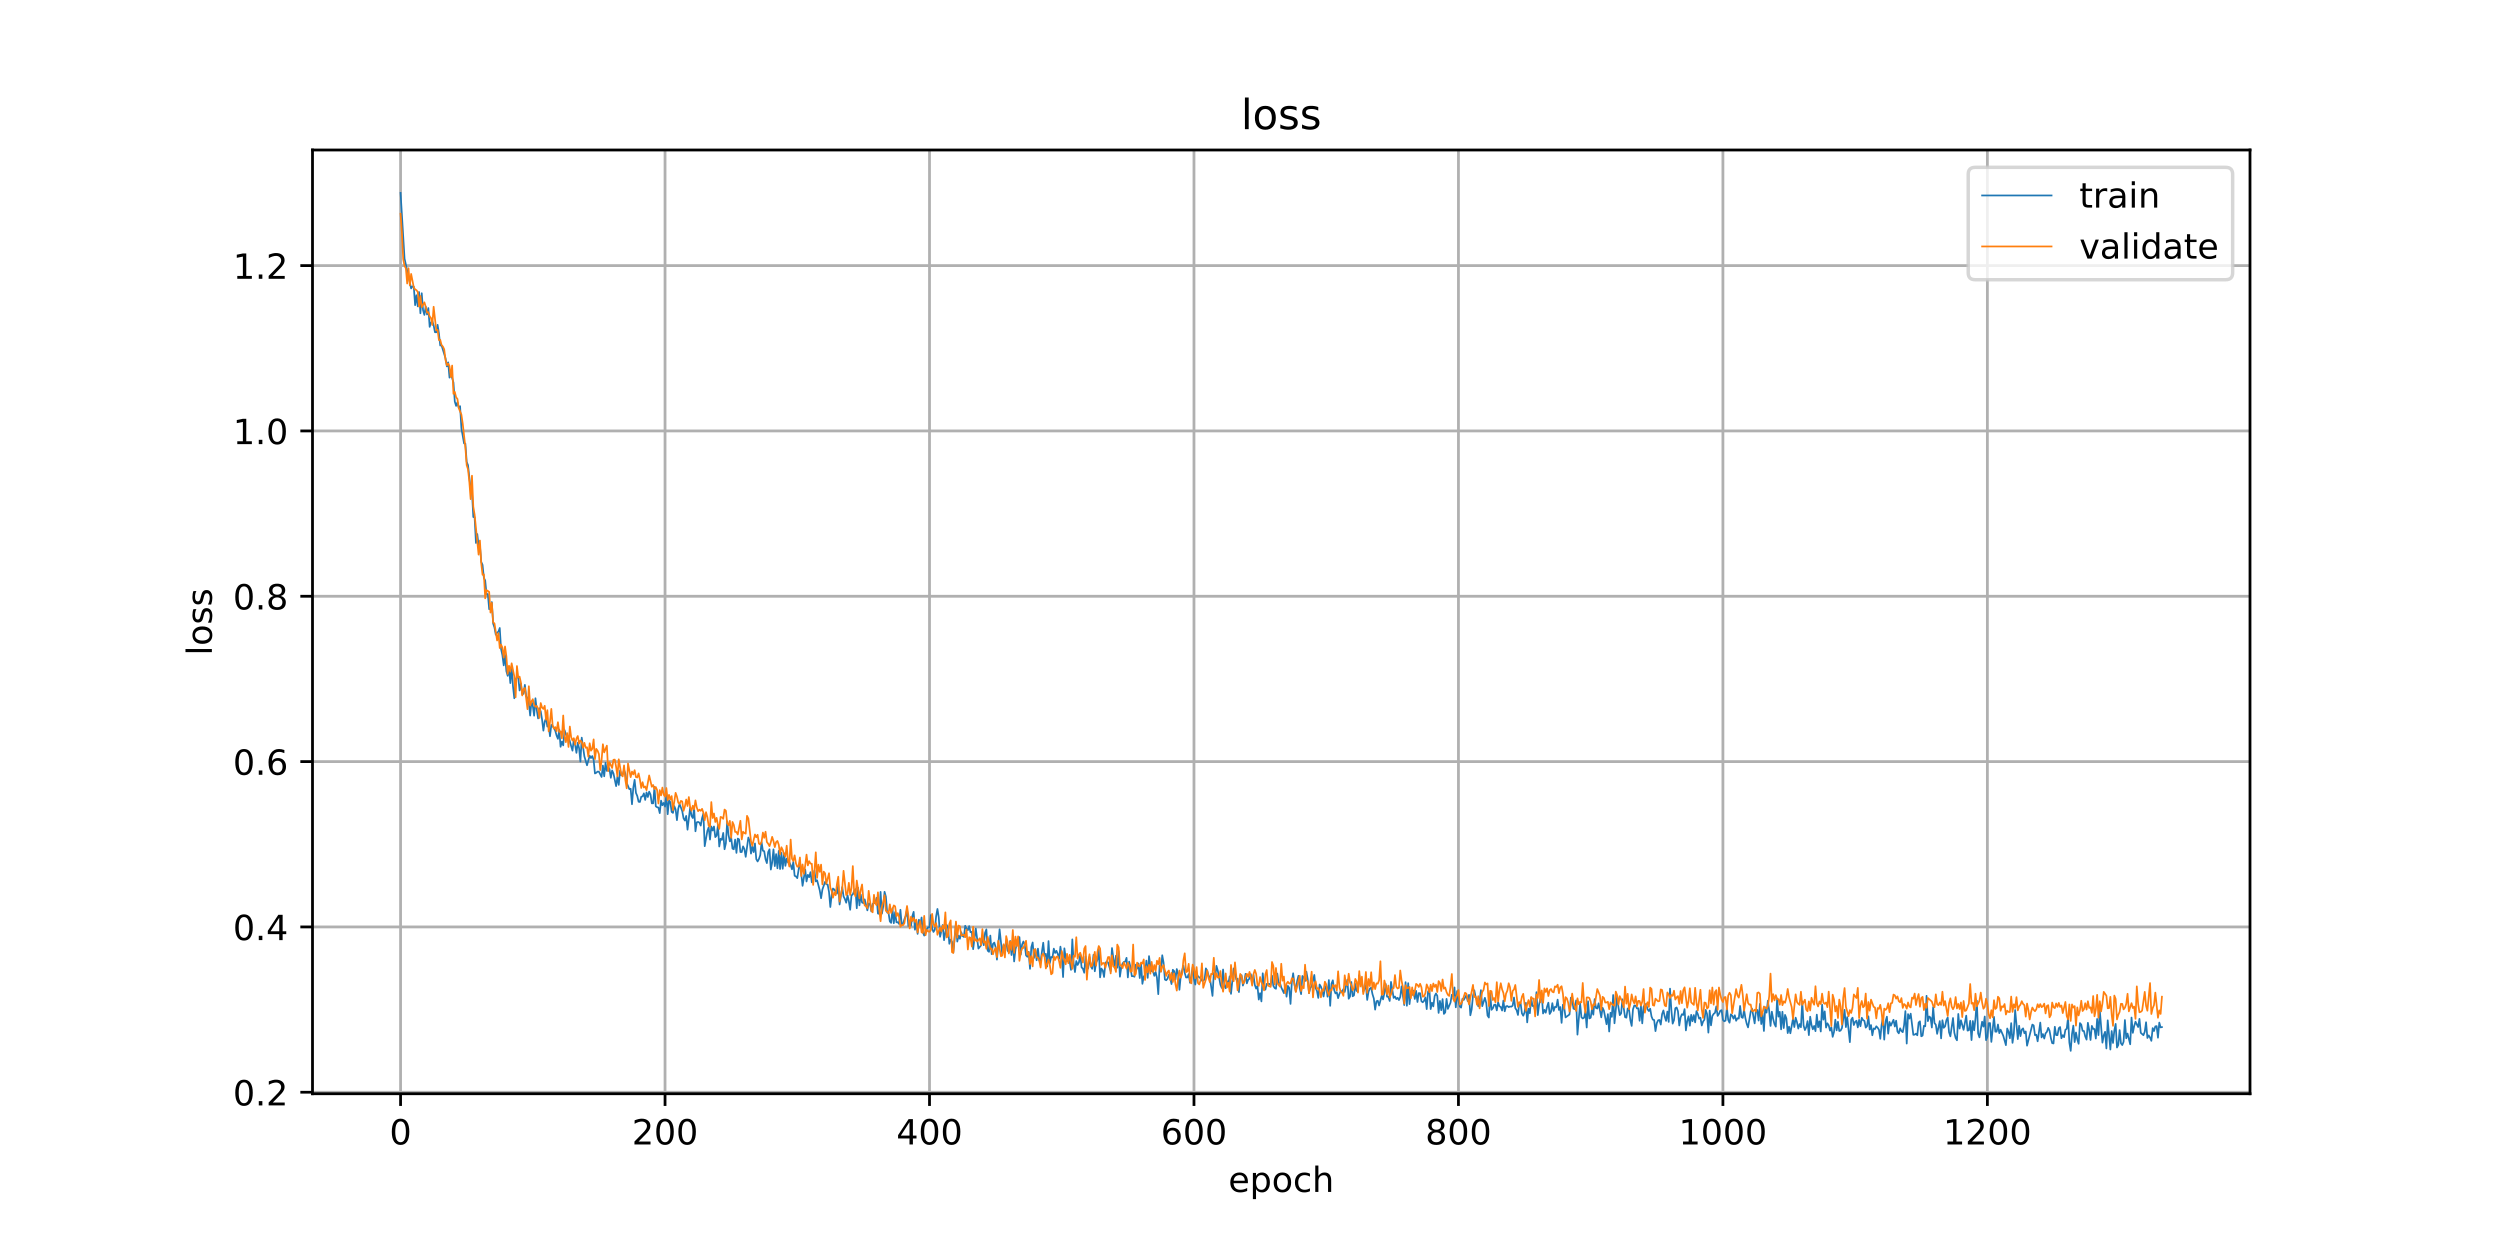 <?xml version="1.0" encoding="utf-8" standalone="no"?>
<!DOCTYPE svg PUBLIC "-//W3C//DTD SVG 1.1//EN"
  "http://www.w3.org/Graphics/SVG/1.1/DTD/svg11.dtd">
<!-- Created with matplotlib (https://matplotlib.org/) -->
<svg height="360pt" version="1.1" viewBox="0 0 720 360" width="720pt" xmlns="http://www.w3.org/2000/svg" xmlns:xlink="http://www.w3.org/1999/xlink">
 <defs>
  <style type="text/css">
*{stroke-linecap:butt;stroke-linejoin:round;}
  </style>
 </defs>
 <g id="figure_1">
  <g id="patch_1">
   <path d="M 0 360 
L 720 360 
L 720 0 
L 0 0 
z
" style="fill:#ffffff;"/>
  </g>
  <g id="axes_1">
   <g id="patch_2">
    <path d="M 90 315 
L 648 315 
L 648 43.2 
L 90 43.2 
z
" style="fill:#ffffff;"/>
   </g>
   <g id="matplotlib.axis_1">
    <g id="xtick_1">
     <g id="line2d_1">
      <path clip-path="url(#pff242bbdc2)" d="M 115.364 315 
L 115.364 43.2 
" style="fill:none;stroke:#b0b0b0;stroke-linecap:square;stroke-width:0.8;"/>
     </g>
     <g id="line2d_2">
      <defs>
       <path d="M 0 0 
L 0 3.5 
" id="m37c1b23493" style="stroke:#000000;stroke-width:0.8;"/>
      </defs>
      <g>
       <use style="stroke:#000000;stroke-width:0.8;" x="115.364" xlink:href="#m37c1b23493" y="315"/>
      </g>
     </g>
     <g id="text_1">
      <!-- 0 -->
      <defs>
       <path d="M 31.781 66.406 
Q 24.172 66.406 20.328 58.906 
Q 16.5 51.422 16.5 36.375 
Q 16.5 21.391 20.328 13.891 
Q 24.172 6.391 31.781 6.391 
Q 39.453 6.391 43.281 13.891 
Q 47.125 21.391 47.125 36.375 
Q 47.125 51.422 43.281 58.906 
Q 39.453 66.406 31.781 66.406 
z
M 31.781 74.219 
Q 44.047 74.219 50.516 64.516 
Q 56.984 54.828 56.984 36.375 
Q 56.984 17.969 50.516 8.266 
Q 44.047 -1.422 31.781 -1.422 
Q 19.531 -1.422 13.062 8.266 
Q 6.594 17.969 6.594 36.375 
Q 6.594 54.828 13.062 64.516 
Q 19.531 74.219 31.781 74.219 
z
" id="DejaVuSans-48"/>
      </defs>
      <g transform="translate(112.182 329.598)scale(0.1 -0.1)">
       <use xlink:href="#DejaVuSans-48"/>
      </g>
     </g>
    </g>
    <g id="xtick_2">
     <g id="line2d_3">
      <path clip-path="url(#pff242bbdc2)" d="M 191.531 315 
L 191.531 43.2 
" style="fill:none;stroke:#b0b0b0;stroke-linecap:square;stroke-width:0.8;"/>
     </g>
     <g id="line2d_4">
      <g>
       <use style="stroke:#000000;stroke-width:0.8;" x="191.531" xlink:href="#m37c1b23493" y="315"/>
      </g>
     </g>
     <g id="text_2">
      <!-- 200 -->
      <defs>
       <path d="M 19.188 8.297 
L 53.609 8.297 
L 53.609 0 
L 7.328 0 
L 7.328 8.297 
Q 12.938 14.109 22.625 23.891 
Q 32.328 33.688 34.812 36.531 
Q 39.547 41.844 41.422 45.531 
Q 43.312 49.219 43.312 52.781 
Q 43.312 58.594 39.234 62.25 
Q 35.156 65.922 28.609 65.922 
Q 23.969 65.922 18.812 64.312 
Q 13.672 62.703 7.812 59.422 
L 7.812 69.391 
Q 13.766 71.781 18.938 73 
Q 24.125 74.219 28.422 74.219 
Q 39.75 74.219 46.484 68.547 
Q 53.219 62.891 53.219 53.422 
Q 53.219 48.922 51.531 44.891 
Q 49.859 40.875 45.406 35.406 
Q 44.188 33.984 37.641 27.219 
Q 31.109 20.453 19.188 8.297 
z
" id="DejaVuSans-50"/>
      </defs>
      <g transform="translate(181.987 329.598)scale(0.1 -0.1)">
       <use xlink:href="#DejaVuSans-50"/>
       <use x="63.623" xlink:href="#DejaVuSans-48"/>
       <use x="127.246" xlink:href="#DejaVuSans-48"/>
      </g>
     </g>
    </g>
    <g id="xtick_3">
     <g id="line2d_5">
      <path clip-path="url(#pff242bbdc2)" d="M 267.698 315 
L 267.698 43.2 
" style="fill:none;stroke:#b0b0b0;stroke-linecap:square;stroke-width:0.8;"/>
     </g>
     <g id="line2d_6">
      <g>
       <use style="stroke:#000000;stroke-width:0.8;" x="267.698" xlink:href="#m37c1b23493" y="315"/>
      </g>
     </g>
     <g id="text_3">
      <!-- 400 -->
      <defs>
       <path d="M 37.797 64.312 
L 12.891 25.391 
L 37.797 25.391 
z
M 35.203 72.906 
L 47.609 72.906 
L 47.609 25.391 
L 58.016 25.391 
L 58.016 17.188 
L 47.609 17.188 
L 47.609 0 
L 37.797 0 
L 37.797 17.188 
L 4.891 17.188 
L 4.891 26.703 
z
" id="DejaVuSans-52"/>
      </defs>
      <g transform="translate(258.154 329.598)scale(0.1 -0.1)">
       <use xlink:href="#DejaVuSans-52"/>
       <use x="63.623" xlink:href="#DejaVuSans-48"/>
       <use x="127.246" xlink:href="#DejaVuSans-48"/>
      </g>
     </g>
    </g>
    <g id="xtick_4">
     <g id="line2d_7">
      <path clip-path="url(#pff242bbdc2)" d="M 343.865 315 
L 343.865 43.2 
" style="fill:none;stroke:#b0b0b0;stroke-linecap:square;stroke-width:0.8;"/>
     </g>
     <g id="line2d_8">
      <g>
       <use style="stroke:#000000;stroke-width:0.8;" x="343.865" xlink:href="#m37c1b23493" y="315"/>
      </g>
     </g>
     <g id="text_4">
      <!-- 600 -->
      <defs>
       <path d="M 33.016 40.375 
Q 26.375 40.375 22.484 35.828 
Q 18.609 31.297 18.609 23.391 
Q 18.609 15.531 22.484 10.953 
Q 26.375 6.391 33.016 6.391 
Q 39.656 6.391 43.531 10.953 
Q 47.406 15.531 47.406 23.391 
Q 47.406 31.297 43.531 35.828 
Q 39.656 40.375 33.016 40.375 
z
M 52.594 71.297 
L 52.594 62.312 
Q 48.875 64.062 45.094 64.984 
Q 41.312 65.922 37.594 65.922 
Q 27.828 65.922 22.672 59.328 
Q 17.531 52.734 16.797 39.406 
Q 19.672 43.656 24.016 45.922 
Q 28.375 48.188 33.594 48.188 
Q 44.578 48.188 50.953 41.516 
Q 57.328 34.859 57.328 23.391 
Q 57.328 12.156 50.688 5.359 
Q 44.047 -1.422 33.016 -1.422 
Q 20.359 -1.422 13.672 8.266 
Q 6.984 17.969 6.984 36.375 
Q 6.984 53.656 15.188 63.938 
Q 23.391 74.219 37.203 74.219 
Q 40.922 74.219 44.703 73.484 
Q 48.484 72.75 52.594 71.297 
z
" id="DejaVuSans-54"/>
      </defs>
      <g transform="translate(334.321 329.598)scale(0.1 -0.1)">
       <use xlink:href="#DejaVuSans-54"/>
       <use x="63.623" xlink:href="#DejaVuSans-48"/>
       <use x="127.246" xlink:href="#DejaVuSans-48"/>
      </g>
     </g>
    </g>
    <g id="xtick_5">
     <g id="line2d_9">
      <path clip-path="url(#pff242bbdc2)" d="M 420.032 315 
L 420.032 43.2 
" style="fill:none;stroke:#b0b0b0;stroke-linecap:square;stroke-width:0.8;"/>
     </g>
     <g id="line2d_10">
      <g>
       <use style="stroke:#000000;stroke-width:0.8;" x="420.032" xlink:href="#m37c1b23493" y="315"/>
      </g>
     </g>
     <g id="text_5">
      <!-- 800 -->
      <defs>
       <path d="M 31.781 34.625 
Q 24.75 34.625 20.719 30.859 
Q 16.703 27.094 16.703 20.516 
Q 16.703 13.922 20.719 10.156 
Q 24.75 6.391 31.781 6.391 
Q 38.812 6.391 42.859 10.172 
Q 46.922 13.969 46.922 20.516 
Q 46.922 27.094 42.891 30.859 
Q 38.875 34.625 31.781 34.625 
z
M 21.922 38.812 
Q 15.578 40.375 12.031 44.719 
Q 8.5 49.078 8.5 55.328 
Q 8.5 64.062 14.719 69.141 
Q 20.953 74.219 31.781 74.219 
Q 42.672 74.219 48.875 69.141 
Q 55.078 64.062 55.078 55.328 
Q 55.078 49.078 51.531 44.719 
Q 48 40.375 41.703 38.812 
Q 48.828 37.156 52.797 32.312 
Q 56.781 27.484 56.781 20.516 
Q 56.781 9.906 50.312 4.234 
Q 43.844 -1.422 31.781 -1.422 
Q 19.734 -1.422 13.25 4.234 
Q 6.781 9.906 6.781 20.516 
Q 6.781 27.484 10.781 32.312 
Q 14.797 37.156 21.922 38.812 
z
M 18.312 54.391 
Q 18.312 48.734 21.844 45.562 
Q 25.391 42.391 31.781 42.391 
Q 38.141 42.391 41.719 45.562 
Q 45.312 48.734 45.312 54.391 
Q 45.312 60.062 41.719 63.234 
Q 38.141 66.406 31.781 66.406 
Q 25.391 66.406 21.844 63.234 
Q 18.312 60.062 18.312 54.391 
z
" id="DejaVuSans-56"/>
      </defs>
      <g transform="translate(410.488 329.598)scale(0.1 -0.1)">
       <use xlink:href="#DejaVuSans-56"/>
       <use x="63.623" xlink:href="#DejaVuSans-48"/>
       <use x="127.246" xlink:href="#DejaVuSans-48"/>
      </g>
     </g>
    </g>
    <g id="xtick_6">
     <g id="line2d_11">
      <path clip-path="url(#pff242bbdc2)" d="M 496.199 315 
L 496.199 43.2 
" style="fill:none;stroke:#b0b0b0;stroke-linecap:square;stroke-width:0.8;"/>
     </g>
     <g id="line2d_12">
      <g>
       <use style="stroke:#000000;stroke-width:0.8;" x="496.199" xlink:href="#m37c1b23493" y="315"/>
      </g>
     </g>
     <g id="text_6">
      <!-- 1000 -->
      <defs>
       <path d="M 12.406 8.297 
L 28.516 8.297 
L 28.516 63.922 
L 10.984 60.406 
L 10.984 69.391 
L 28.422 72.906 
L 38.281 72.906 
L 38.281 8.297 
L 54.391 8.297 
L 54.391 0 
L 12.406 0 
z
" id="DejaVuSans-49"/>
      </defs>
      <g transform="translate(483.474 329.598)scale(0.1 -0.1)">
       <use xlink:href="#DejaVuSans-49"/>
       <use x="63.623" xlink:href="#DejaVuSans-48"/>
       <use x="127.246" xlink:href="#DejaVuSans-48"/>
       <use x="190.869" xlink:href="#DejaVuSans-48"/>
      </g>
     </g>
    </g>
    <g id="xtick_7">
     <g id="line2d_13">
      <path clip-path="url(#pff242bbdc2)" d="M 572.366 315 
L 572.366 43.2 
" style="fill:none;stroke:#b0b0b0;stroke-linecap:square;stroke-width:0.8;"/>
     </g>
     <g id="line2d_14">
      <g>
       <use style="stroke:#000000;stroke-width:0.8;" x="572.366" xlink:href="#m37c1b23493" y="315"/>
      </g>
     </g>
     <g id="text_7">
      <!-- 1200 -->
      <g transform="translate(559.641 329.598)scale(0.1 -0.1)">
       <use xlink:href="#DejaVuSans-49"/>
       <use x="63.623" xlink:href="#DejaVuSans-50"/>
       <use x="127.246" xlink:href="#DejaVuSans-48"/>
       <use x="190.869" xlink:href="#DejaVuSans-48"/>
      </g>
     </g>
    </g>
    <g id="text_8">
     <!-- epoch -->
     <defs>
      <path d="M 56.203 29.594 
L 56.203 25.203 
L 14.891 25.203 
Q 15.484 15.922 20.484 11.062 
Q 25.484 6.203 34.422 6.203 
Q 39.594 6.203 44.453 7.469 
Q 49.312 8.734 54.109 11.281 
L 54.109 2.781 
Q 49.266 0.734 44.188 -0.344 
Q 39.109 -1.422 33.891 -1.422 
Q 20.797 -1.422 13.156 6.188 
Q 5.516 13.812 5.516 26.812 
Q 5.516 40.234 12.766 48.109 
Q 20.016 56 32.328 56 
Q 43.359 56 49.781 48.891 
Q 56.203 41.797 56.203 29.594 
z
M 47.219 32.234 
Q 47.125 39.594 43.094 43.984 
Q 39.062 48.391 32.422 48.391 
Q 24.906 48.391 20.391 44.141 
Q 15.875 39.891 15.188 32.172 
z
" id="DejaVuSans-101"/>
      <path d="M 18.109 8.203 
L 18.109 -20.797 
L 9.078 -20.797 
L 9.078 54.688 
L 18.109 54.688 
L 18.109 46.391 
Q 20.953 51.266 25.266 53.625 
Q 29.594 56 35.594 56 
Q 45.562 56 51.781 48.094 
Q 58.016 40.188 58.016 27.297 
Q 58.016 14.406 51.781 6.484 
Q 45.562 -1.422 35.594 -1.422 
Q 29.594 -1.422 25.266 0.953 
Q 20.953 3.328 18.109 8.203 
z
M 48.688 27.297 
Q 48.688 37.203 44.609 42.844 
Q 40.531 48.484 33.406 48.484 
Q 26.266 48.484 22.188 42.844 
Q 18.109 37.203 18.109 27.297 
Q 18.109 17.391 22.188 11.75 
Q 26.266 6.109 33.406 6.109 
Q 40.531 6.109 44.609 11.75 
Q 48.688 17.391 48.688 27.297 
z
" id="DejaVuSans-112"/>
      <path d="M 30.609 48.391 
Q 23.391 48.391 19.188 42.75 
Q 14.984 37.109 14.984 27.297 
Q 14.984 17.484 19.156 11.844 
Q 23.344 6.203 30.609 6.203 
Q 37.797 6.203 41.984 11.859 
Q 46.188 17.531 46.188 27.297 
Q 46.188 37.016 41.984 42.703 
Q 37.797 48.391 30.609 48.391 
z
M 30.609 56 
Q 42.328 56 49.016 48.375 
Q 55.719 40.766 55.719 27.297 
Q 55.719 13.875 49.016 6.219 
Q 42.328 -1.422 30.609 -1.422 
Q 18.844 -1.422 12.172 6.219 
Q 5.516 13.875 5.516 27.297 
Q 5.516 40.766 12.172 48.375 
Q 18.844 56 30.609 56 
z
" id="DejaVuSans-111"/>
      <path d="M 48.781 52.594 
L 48.781 44.188 
Q 44.969 46.297 41.141 47.344 
Q 37.312 48.391 33.406 48.391 
Q 24.656 48.391 19.812 42.844 
Q 14.984 37.312 14.984 27.297 
Q 14.984 17.281 19.812 11.734 
Q 24.656 6.203 33.406 6.203 
Q 37.312 6.203 41.141 7.25 
Q 44.969 8.297 48.781 10.406 
L 48.781 2.094 
Q 45.016 0.344 40.984 -0.531 
Q 36.969 -1.422 32.422 -1.422 
Q 20.062 -1.422 12.781 6.344 
Q 5.516 14.109 5.516 27.297 
Q 5.516 40.672 12.859 48.328 
Q 20.219 56 33.016 56 
Q 37.156 56 41.109 55.141 
Q 45.062 54.297 48.781 52.594 
z
" id="DejaVuSans-99"/>
      <path d="M 54.891 33.016 
L 54.891 0 
L 45.906 0 
L 45.906 32.719 
Q 45.906 40.484 42.875 44.328 
Q 39.844 48.188 33.797 48.188 
Q 26.516 48.188 22.312 43.547 
Q 18.109 38.922 18.109 30.906 
L 18.109 0 
L 9.078 0 
L 9.078 75.984 
L 18.109 75.984 
L 18.109 46.188 
Q 21.344 51.125 25.703 53.562 
Q 30.078 56 35.797 56 
Q 45.219 56 50.047 50.172 
Q 54.891 44.344 54.891 33.016 
z
" id="DejaVuSans-104"/>
     </defs>
     <g transform="translate(353.772 343.277)scale(0.1 -0.1)">
      <use xlink:href="#DejaVuSans-101"/>
      <use x="61.523" xlink:href="#DejaVuSans-112"/>
      <use x="125" xlink:href="#DejaVuSans-111"/>
      <use x="186.182" xlink:href="#DejaVuSans-99"/>
      <use x="241.162" xlink:href="#DejaVuSans-104"/>
     </g>
    </g>
   </g>
   <g id="matplotlib.axis_2">
    <g id="ytick_1">
     <g id="line2d_15">
      <path clip-path="url(#pff242bbdc2)" d="M 90 314.564 
L 648 314.564 
" style="fill:none;stroke:#b0b0b0;stroke-linecap:square;stroke-width:0.8;"/>
     </g>
     <g id="line2d_16">
      <defs>
       <path d="M 0 0 
L -3.5 0 
" id="m1d44abe591" style="stroke:#000000;stroke-width:0.8;"/>
      </defs>
      <g>
       <use style="stroke:#000000;stroke-width:0.8;" x="90" xlink:href="#m1d44abe591" y="314.564"/>
      </g>
     </g>
     <g id="text_9">
      <!-- 0.2 -->
      <defs>
       <path d="M 10.688 12.406 
L 21 12.406 
L 21 0 
L 10.688 0 
z
" id="DejaVuSans-46"/>
      </defs>
      <g transform="translate(67.097 318.364)scale(0.1 -0.1)">
       <use xlink:href="#DejaVuSans-48"/>
       <use x="63.623" xlink:href="#DejaVuSans-46"/>
       <use x="95.41" xlink:href="#DejaVuSans-50"/>
      </g>
     </g>
    </g>
    <g id="ytick_2">
     <g id="line2d_17">
      <path clip-path="url(#pff242bbdc2)" d="M 90 266.95 
L 648 266.95 
" style="fill:none;stroke:#b0b0b0;stroke-linecap:square;stroke-width:0.8;"/>
     </g>
     <g id="line2d_18">
      <g>
       <use style="stroke:#000000;stroke-width:0.8;" x="90" xlink:href="#m1d44abe591" y="266.95"/>
      </g>
     </g>
     <g id="text_10">
      <!-- 0.4 -->
      <g transform="translate(67.097 270.749)scale(0.1 -0.1)">
       <use xlink:href="#DejaVuSans-48"/>
       <use x="63.623" xlink:href="#DejaVuSans-46"/>
       <use x="95.41" xlink:href="#DejaVuSans-52"/>
      </g>
     </g>
    </g>
    <g id="ytick_3">
     <g id="line2d_19">
      <path clip-path="url(#pff242bbdc2)" d="M 90 219.336 
L 648 219.336 
" style="fill:none;stroke:#b0b0b0;stroke-linecap:square;stroke-width:0.8;"/>
     </g>
     <g id="line2d_20">
      <g>
       <use style="stroke:#000000;stroke-width:0.8;" x="90" xlink:href="#m1d44abe591" y="219.336"/>
      </g>
     </g>
     <g id="text_11">
      <!-- 0.6 -->
      <g transform="translate(67.097 223.135)scale(0.1 -0.1)">
       <use xlink:href="#DejaVuSans-48"/>
       <use x="63.623" xlink:href="#DejaVuSans-46"/>
       <use x="95.41" xlink:href="#DejaVuSans-54"/>
      </g>
     </g>
    </g>
    <g id="ytick_4">
     <g id="line2d_21">
      <path clip-path="url(#pff242bbdc2)" d="M 90 171.721 
L 648 171.721 
" style="fill:none;stroke:#b0b0b0;stroke-linecap:square;stroke-width:0.8;"/>
     </g>
     <g id="line2d_22">
      <g>
       <use style="stroke:#000000;stroke-width:0.8;" x="90" xlink:href="#m1d44abe591" y="171.721"/>
      </g>
     </g>
     <g id="text_12">
      <!-- 0.8 -->
      <g transform="translate(67.097 175.521)scale(0.1 -0.1)">
       <use xlink:href="#DejaVuSans-48"/>
       <use x="63.623" xlink:href="#DejaVuSans-46"/>
       <use x="95.41" xlink:href="#DejaVuSans-56"/>
      </g>
     </g>
    </g>
    <g id="ytick_5">
     <g id="line2d_23">
      <path clip-path="url(#pff242bbdc2)" d="M 90 124.107 
L 648 124.107 
" style="fill:none;stroke:#b0b0b0;stroke-linecap:square;stroke-width:0.8;"/>
     </g>
     <g id="line2d_24">
      <g>
       <use style="stroke:#000000;stroke-width:0.8;" x="90" xlink:href="#m1d44abe591" y="124.107"/>
      </g>
     </g>
     <g id="text_13">
      <!-- 1.0 -->
      <g transform="translate(67.097 127.906)scale(0.1 -0.1)">
       <use xlink:href="#DejaVuSans-49"/>
       <use x="63.623" xlink:href="#DejaVuSans-46"/>
       <use x="95.41" xlink:href="#DejaVuSans-48"/>
      </g>
     </g>
    </g>
    <g id="ytick_6">
     <g id="line2d_25">
      <path clip-path="url(#pff242bbdc2)" d="M 90 76.493 
L 648 76.493 
" style="fill:none;stroke:#b0b0b0;stroke-linecap:square;stroke-width:0.8;"/>
     </g>
     <g id="line2d_26">
      <g>
       <use style="stroke:#000000;stroke-width:0.8;" x="90" xlink:href="#m1d44abe591" y="76.493"/>
      </g>
     </g>
     <g id="text_14">
      <!-- 1.2 -->
      <g transform="translate(67.097 80.292)scale(0.1 -0.1)">
       <use xlink:href="#DejaVuSans-49"/>
       <use x="63.623" xlink:href="#DejaVuSans-46"/>
       <use x="95.41" xlink:href="#DejaVuSans-50"/>
      </g>
     </g>
    </g>
    <g id="text_15">
     <!-- loss -->
     <defs>
      <path d="M 9.422 75.984 
L 18.406 75.984 
L 18.406 0 
L 9.422 0 
z
" id="DejaVuSans-108"/>
      <path d="M 44.281 53.078 
L 44.281 44.578 
Q 40.484 46.531 36.375 47.5 
Q 32.281 48.484 27.875 48.484 
Q 21.188 48.484 17.844 46.438 
Q 14.5 44.391 14.5 40.281 
Q 14.5 37.156 16.891 35.375 
Q 19.281 33.594 26.516 31.984 
L 29.594 31.297 
Q 39.156 29.25 43.188 25.516 
Q 47.219 21.781 47.219 15.094 
Q 47.219 7.469 41.188 3.016 
Q 35.156 -1.422 24.609 -1.422 
Q 20.219 -1.422 15.453 -0.562 
Q 10.688 0.297 5.422 2 
L 5.422 11.281 
Q 10.406 8.688 15.234 7.391 
Q 20.062 6.109 24.812 6.109 
Q 31.156 6.109 34.562 8.281 
Q 37.984 10.453 37.984 14.406 
Q 37.984 18.062 35.516 20.016 
Q 33.062 21.969 24.703 23.781 
L 21.578 24.516 
Q 13.234 26.266 9.516 29.906 
Q 5.812 33.547 5.812 39.891 
Q 5.812 47.609 11.281 51.797 
Q 16.75 56 26.812 56 
Q 31.781 56 36.172 55.266 
Q 40.578 54.547 44.281 53.078 
z
" id="DejaVuSans-115"/>
     </defs>
     <g transform="translate(61.017 188.758)rotate(-90)scale(0.1 -0.1)">
      <use xlink:href="#DejaVuSans-108"/>
      <use x="27.783" xlink:href="#DejaVuSans-111"/>
      <use x="88.965" xlink:href="#DejaVuSans-115"/>
      <use x="141.064" xlink:href="#DejaVuSans-115"/>
     </g>
    </g>
   </g>
   <g id="line2d_27">
    <path clip-path="url(#pff242bbdc2)" d="M 115.364 55.555 
L 116.506 74.475 
L 118.41 83.065 
L 118.791 82.481 
L 119.172 82.564 
L 119.553 87.88 
L 119.934 85.039 
L 120.314 88.234 
L 120.695 84.114 
L 121.076 90.219 
L 121.457 84.455 
L 121.838 89.325 
L 122.219 90.694 
L 122.6 88.308 
L 122.98 90.562 
L 123.361 88.726 
L 123.742 94.129 
L 124.123 92.875 
L 124.504 92.514 
L 124.885 93.676 
L 125.265 95.671 
L 125.646 95.707 
L 126.027 93.553 
L 126.408 96.002 
L 126.789 99.502 
L 127.17 99.488 
L 128.312 103.194 
L 128.693 105.518 
L 129.074 104.359 
L 129.455 108.756 
L 129.835 107.536 
L 130.597 110.186 
L 130.978 115.645 
L 131.359 116.896 
L 131.74 115.857 
L 132.12 117.434 
L 132.501 116.984 
L 132.882 123.336 
L 133.644 127.689 
L 134.025 127.779 
L 134.405 133.018 
L 134.786 133.968 
L 135.548 140.915 
L 135.929 141.601 
L 136.31 148.895 
L 136.69 148.977 
L 137.071 156.368 
L 137.452 153.815 
L 137.833 157.013 
L 138.214 157.133 
L 138.595 161.838 
L 138.975 162.689 
L 139.356 166.442 
L 139.737 167.167 
L 140.118 171.09 
L 140.499 171.102 
L 140.88 175.44 
L 141.26 175.373 
L 141.641 173.403 
L 142.022 179.586 
L 142.403 180.699 
L 142.784 182.798 
L 143.165 182.203 
L 143.545 181.911 
L 143.926 180.863 
L 144.307 186.935 
L 144.688 188.663 
L 145.069 191.627 
L 145.45 188.637 
L 145.83 193.287 
L 146.211 194.631 
L 146.592 192.332 
L 146.973 196.73 
L 147.354 192.065 
L 147.735 197.604 
L 148.115 201.099 
L 148.496 195.622 
L 148.877 195.061 
L 149.258 195.057 
L 149.639 198.852 
L 150.02 196.887 
L 150.4 199.899 
L 150.781 199.804 
L 151.162 197.246 
L 151.543 200.509 
L 151.924 201.103 
L 152.305 202.442 
L 152.686 206.075 
L 153.066 201.971 
L 153.447 203.251 
L 153.828 206.111 
L 154.209 201.104 
L 154.59 204.506 
L 154.971 206.901 
L 155.351 203.98 
L 155.732 204.888 
L 156.113 207.236 
L 156.494 210.421 
L 156.875 207.818 
L 157.256 206.88 
L 157.636 209.257 
L 158.017 208.904 
L 158.398 212.036 
L 158.779 208.778 
L 159.16 209.103 
L 159.541 209.652 
L 159.921 210.47 
L 160.302 211.863 
L 160.683 212.777 
L 161.064 210.135 
L 161.445 215.07 
L 161.826 213.579 
L 162.206 214.67 
L 162.587 210.262 
L 163.349 212.622 
L 163.73 212.099 
L 164.491 214.881 
L 164.872 216.187 
L 165.253 212.945 
L 165.634 214.441 
L 166.015 216.818 
L 166.396 213.924 
L 166.776 215.464 
L 167.157 219.342 
L 167.538 212.447 
L 168.3 217.835 
L 169.061 220.4 
L 169.823 217.635 
L 170.204 218.317 
L 170.585 217.737 
L 170.966 218.854 
L 171.346 222.755 
L 171.727 222.56 
L 172.108 222.209 
L 172.489 222.25 
L 173.251 223.763 
L 173.631 220.487 
L 174.012 223.569 
L 174.393 219.686 
L 174.774 222.017 
L 175.155 220.913 
L 175.536 221.491 
L 175.916 224.001 
L 176.297 221.884 
L 176.678 222.758 
L 177.44 226.402 
L 177.821 223.742 
L 178.201 226.04 
L 178.582 221.9 
L 178.963 223.285 
L 179.344 223.058 
L 179.725 221.768 
L 180.106 222.837 
L 180.486 225.479 
L 181.248 227.266 
L 181.629 227.164 
L 182.01 231.616 
L 182.391 226.854 
L 182.771 224.592 
L 183.152 228.347 
L 183.533 229.25 
L 183.914 230.903 
L 184.295 230.966 
L 184.676 229.459 
L 185.057 229.367 
L 185.437 228.499 
L 185.818 230.375 
L 186.199 228.21 
L 186.58 229.535 
L 186.961 227.986 
L 187.342 228.825 
L 187.722 231.365 
L 188.103 231.365 
L 188.484 226.648 
L 188.865 232.22 
L 189.246 232.48 
L 189.627 232.585 
L 190.007 234.178 
L 190.388 230.589 
L 190.769 231.909 
L 191.15 231.242 
L 191.531 232.302 
L 191.912 229.003 
L 192.292 234.488 
L 192.673 230.455 
L 193.054 231.032 
L 193.435 233.837 
L 193.816 234.109 
L 194.197 232.165 
L 194.577 233.125 
L 194.958 236.198 
L 195.339 232.873 
L 195.72 231.549 
L 196.482 233.605 
L 196.862 235.674 
L 197.243 236.316 
L 197.624 234.988 
L 198.005 238.944 
L 198.767 232.533 
L 199.147 234.965 
L 199.528 235.597 
L 199.909 232.83 
L 200.29 239.409 
L 200.671 236.832 
L 201.052 236.706 
L 201.432 236.917 
L 201.813 237.768 
L 202.194 235.616 
L 202.575 234.31 
L 202.956 243.699 
L 203.717 239.305 
L 204.098 238.277 
L 204.479 241.789 
L 204.86 238.032 
L 205.241 239.187 
L 205.622 238.028 
L 206.002 241.089 
L 206.383 240.668 
L 206.764 237.686 
L 207.145 243.797 
L 207.526 241.568 
L 207.907 241.88 
L 208.287 239.888 
L 208.668 244.581 
L 209.049 242.879 
L 209.43 236.531 
L 209.811 240.461 
L 210.192 242.308 
L 210.572 241.165 
L 210.953 244.396 
L 211.334 244.592 
L 211.715 241.801 
L 212.096 245.628 
L 212.477 241.515 
L 212.857 241.741 
L 213.238 245.388 
L 213.619 245.389 
L 214 243.755 
L 214.381 244.515 
L 214.762 246.762 
L 215.523 241.213 
L 215.904 242.171 
L 216.285 245.832 
L 216.666 243.779 
L 217.047 245.396 
L 217.428 242.916 
L 217.808 247.426 
L 218.189 248.098 
L 218.57 247.402 
L 218.951 246.283 
L 219.332 242.549 
L 219.713 245.004 
L 220.093 245.147 
L 220.474 247.461 
L 220.855 248.577 
L 221.236 245.399 
L 221.617 244.6 
L 221.998 250.431 
L 222.378 248.432 
L 222.759 244.614 
L 223.14 249.432 
L 223.521 245.988 
L 223.902 250.065 
L 224.283 245.066 
L 224.663 250.283 
L 225.044 245.619 
L 225.425 250.205 
L 225.806 245.754 
L 226.187 249.355 
L 226.568 247.264 
L 226.948 248.376 
L 227.329 248.346 
L 227.71 249.178 
L 228.091 250.359 
L 228.472 248.24 
L 228.853 252.221 
L 229.233 252.405 
L 229.614 252.905 
L 230.376 248.146 
L 231.138 255.112 
L 231.899 250.417 
L 232.28 253.86 
L 232.661 251.957 
L 233.042 252.618 
L 233.423 251.184 
L 233.803 254.116 
L 234.565 250.729 
L 234.946 253.843 
L 235.327 253.522 
L 236.088 256.444 
L 236.469 258.692 
L 236.85 256.196 
L 237.612 253.987 
L 237.993 254.67 
L 238.373 254.771 
L 238.754 256.897 
L 239.135 261.215 
L 239.516 257.812 
L 239.897 255.889 
L 240.278 256.173 
L 241.039 257.377 
L 241.42 254.816 
L 241.801 260.487 
L 242.563 255.484 
L 242.943 258.145 
L 243.324 258.918 
L 243.705 259.983 
L 244.086 257.801 
L 244.467 259.572 
L 244.848 262.01 
L 245.229 257.87 
L 245.609 257.578 
L 245.99 256.561 
L 246.371 256.09 
L 246.752 261.567 
L 247.133 255.675 
L 247.514 260.749 
L 247.894 257.625 
L 248.275 259.93 
L 248.656 260.081 
L 249.037 259.019 
L 249.799 262.183 
L 250.179 260.228 
L 250.56 260.202 
L 250.941 262.487 
L 251.322 260.314 
L 251.703 260.081 
L 252.084 260.048 
L 252.464 258.574 
L 252.845 263.101 
L 253.226 263.185 
L 253.607 256.869 
L 253.988 263.13 
L 254.369 261.065 
L 254.749 256.836 
L 255.13 258.244 
L 255.511 262.816 
L 255.892 262.9 
L 256.273 265.387 
L 256.654 265.783 
L 257.034 261.621 
L 257.415 265.883 
L 257.796 262.688 
L 258.177 265.622 
L 258.558 265.598 
L 258.939 266.097 
L 259.319 262.019 
L 259.7 266.41 
L 260.081 266.092 
L 260.462 264.707 
L 260.843 263.857 
L 261.224 261.929 
L 261.604 266.68 
L 261.985 266.301 
L 262.366 266.611 
L 262.747 263.855 
L 263.128 262.62 
L 263.509 267.756 
L 263.889 265.098 
L 264.27 268.951 
L 264.651 264.882 
L 265.032 266.34 
L 265.413 264.247 
L 265.794 268.493 
L 266.174 269.45 
L 266.555 268.118 
L 267.317 267.039 
L 267.698 267.046 
L 268.079 263.539 
L 268.459 267.437 
L 268.84 268.397 
L 269.221 267.772 
L 269.602 263.882 
L 269.983 261.781 
L 270.364 264.232 
L 270.744 269.782 
L 271.506 266.386 
L 271.887 270.765 
L 272.649 266.375 
L 273.029 267.159 
L 273.41 271.807 
L 273.791 270.605 
L 274.172 271.213 
L 274.553 274.317 
L 275.314 265.97 
L 275.695 271.165 
L 276.076 269.467 
L 276.457 270.356 
L 276.838 268.48 
L 277.219 269.58 
L 277.6 269.832 
L 277.98 266.625 
L 278.361 267.455 
L 278.742 267.888 
L 279.123 266.725 
L 279.504 268.487 
L 279.885 268.361 
L 280.265 273.355 
L 281.027 267.431 
L 281.789 273.189 
L 282.55 272.243 
L 282.931 269.569 
L 283.312 272.211 
L 283.693 268.662 
L 284.074 267.669 
L 284.455 273.8 
L 284.835 274.121 
L 285.216 269.454 
L 285.597 274.785 
L 285.978 271.85 
L 286.359 271.466 
L 286.74 272.767 
L 287.12 276.368 
L 287.882 267.638 
L 288.644 274.819 
L 289.025 272.272 
L 289.405 273.024 
L 289.786 271.188 
L 290.167 273.742 
L 290.548 274.263 
L 290.929 271.01 
L 291.31 275.045 
L 291.69 270.691 
L 292.071 276.889 
L 292.452 273.442 
L 292.833 271.96 
L 293.214 271.583 
L 293.595 269.89 
L 293.975 274.932 
L 294.356 272.071 
L 294.737 271.152 
L 295.118 272.055 
L 295.499 275.151 
L 295.88 275.542 
L 296.26 274.14 
L 296.641 279.019 
L 297.022 272.79 
L 297.403 271.434 
L 297.784 275.88 
L 298.165 273.395 
L 298.545 276.558 
L 298.926 273.212 
L 299.307 276.668 
L 299.688 276.802 
L 300.45 271.51 
L 300.83 275.448 
L 301.211 274.71 
L 301.592 278.347 
L 301.973 271.04 
L 302.354 277.353 
L 302.735 275.613 
L 303.115 275.739 
L 303.496 273.21 
L 303.877 274.45 
L 304.258 273.835 
L 304.639 274.748 
L 305.02 276.11 
L 305.4 272.64 
L 305.781 275.283 
L 306.162 281.39 
L 306.543 273.124 
L 306.924 275.887 
L 307.305 276.883 
L 307.686 275.87 
L 308.066 276.878 
L 308.447 279.315 
L 308.828 270.546 
L 309.209 277.443 
L 309.59 279.951 
L 309.971 276.791 
L 310.351 277.903 
L 310.732 277.187 
L 311.113 274.854 
L 311.494 278.614 
L 311.875 278.967 
L 312.256 280.145 
L 312.636 275.433 
L 313.017 279.306 
L 313.398 278.842 
L 313.779 275.616 
L 314.16 278.258 
L 314.541 279.013 
L 314.921 274.989 
L 315.302 279.726 
L 315.683 277.217 
L 316.064 276.438 
L 316.445 273.446 
L 316.826 281.476 
L 317.206 278.958 
L 317.587 279.476 
L 317.968 281.365 
L 318.349 277.403 
L 318.73 276.916 
L 319.111 277.167 
L 319.872 279.686 
L 320.253 273.045 
L 321.015 278.736 
L 321.396 275.256 
L 321.776 278.693 
L 322.157 273.996 
L 322.538 281.283 
L 322.919 278.648 
L 323.3 277.487 
L 323.681 277.038 
L 324.061 276.953 
L 324.442 275.856 
L 324.823 281.496 
L 325.204 276.952 
L 325.585 278.59 
L 325.966 281.145 
L 326.346 281.116 
L 326.727 281.304 
L 327.108 277.827 
L 327.489 278.967 
L 327.87 277.48 
L 328.251 281.672 
L 328.631 277.609 
L 329.012 283.338 
L 329.393 281.269 
L 329.774 280.758 
L 330.155 276.663 
L 330.536 281.618 
L 330.916 275.368 
L 331.297 278.21 
L 331.678 279.68 
L 332.059 279.675 
L 332.44 281.035 
L 332.821 279.923 
L 333.201 281.614 
L 333.582 286.319 
L 333.963 278.065 
L 334.344 279.8 
L 334.725 275.119 
L 335.106 277.244 
L 335.486 282.101 
L 335.867 282.316 
L 336.248 281.865 
L 336.629 280.714 
L 337.01 281.565 
L 337.391 283.406 
L 337.771 279.302 
L 338.152 279.672 
L 338.533 282.107 
L 338.914 279.091 
L 339.295 280.509 
L 339.676 285.05 
L 340.057 281.059 
L 340.818 278.099 
L 341.199 280.164 
L 341.58 281.504 
L 341.961 281.501 
L 342.342 280.554 
L 342.722 283.041 
L 343.103 281.139 
L 343.484 278.473 
L 343.865 282.035 
L 344.246 283.552 
L 344.627 280.481 
L 345.007 281.178 
L 345.769 281.765 
L 346.15 282.439 
L 346.531 282.413 
L 346.912 282.111 
L 347.292 278.902 
L 347.673 279.574 
L 348.054 280.889 
L 348.435 281.542 
L 349.197 286.811 
L 349.577 280.247 
L 349.958 281.604 
L 350.339 278.173 
L 350.72 279.534 
L 351.482 283.606 
L 351.862 284.512 
L 352.243 279.222 
L 352.624 283.887 
L 353.005 284.605 
L 353.386 282.581 
L 353.767 283.321 
L 354.147 281.196 
L 354.528 286.225 
L 355.29 278.919 
L 355.671 280.1 
L 356.052 282.098 
L 356.432 281.854 
L 356.813 285.712 
L 357.194 281.039 
L 357.575 280.857 
L 357.956 283.835 
L 358.337 282.687 
L 358.717 280.462 
L 359.098 283.21 
L 359.479 282.15 
L 359.86 281.844 
L 360.241 280.568 
L 360.622 283.356 
L 361.002 280.803 
L 361.383 283.653 
L 361.764 284.716 
L 362.145 283.929 
L 362.526 287.875 
L 362.907 286.042 
L 363.287 288.403 
L 363.668 280.31 
L 364.049 284.053 
L 364.43 285.017 
L 364.811 283.356 
L 365.572 283.35 
L 365.953 283.705 
L 366.334 280.995 
L 366.715 283.916 
L 367.096 284.545 
L 367.477 284.77 
L 367.857 280.392 
L 368.238 283.114 
L 368.619 283.046 
L 369 284.371 
L 369.762 286.018 
L 370.143 283.801 
L 370.523 287.036 
L 370.904 283.933 
L 371.285 284.49 
L 371.666 289.119 
L 372.047 282.867 
L 372.428 280.305 
L 372.808 283.533 
L 373.189 285.555 
L 373.57 282.567 
L 373.951 281.034 
L 374.332 284.621 
L 374.713 286.308 
L 375.093 281.083 
L 375.474 281.496 
L 375.855 282.541 
L 376.236 279.845 
L 376.617 281.983 
L 376.998 286.027 
L 377.378 284.502 
L 377.759 284.057 
L 378.521 280.792 
L 378.902 284.541 
L 379.283 285.391 
L 379.663 287.392 
L 380.044 283.543 
L 380.425 284.14 
L 380.806 285.296 
L 381.187 286.99 
L 381.568 284.73 
L 381.948 283.856 
L 382.329 287.05 
L 382.71 282.262 
L 383.091 289.669 
L 383.472 283.292 
L 383.853 282.328 
L 384.233 285.124 
L 384.614 286.098 
L 384.995 285.758 
L 385.376 287.47 
L 385.757 286.212 
L 386.138 285.455 
L 386.518 285.525 
L 386.899 284.874 
L 387.28 285.681 
L 388.042 282.166 
L 388.423 287.632 
L 388.803 287.006 
L 389.184 282.825 
L 389.565 286.923 
L 389.946 286.669 
L 390.327 283.366 
L 390.708 285.378 
L 391.088 285.507 
L 391.469 280.877 
L 391.85 283.466 
L 392.231 282.656 
L 392.612 285.53 
L 392.993 284.766 
L 393.373 283.682 
L 393.754 287.973 
L 394.135 285.595 
L 394.516 284.7 
L 394.897 284.45 
L 395.278 286.325 
L 395.658 287.563 
L 396.039 290.762 
L 396.42 288.361 
L 396.801 288.212 
L 397.182 289.587 
L 397.943 286.735 
L 398.324 287.824 
L 398.705 285.972 
L 399.086 283.39 
L 399.467 287.035 
L 399.848 287.088 
L 400.229 288.273 
L 400.609 282.8 
L 401.371 287.396 
L 401.752 287.001 
L 402.133 287.744 
L 402.514 287.359 
L 402.894 288.018 
L 403.275 287.107 
L 403.656 284.063 
L 404.418 289.459 
L 404.799 282.865 
L 405.179 289.655 
L 405.56 283.156 
L 405.941 289.184 
L 406.322 285.784 
L 406.703 286.53 
L 407.084 285.321 
L 407.464 287.692 
L 407.845 285.382 
L 408.226 288.569 
L 408.607 286.028 
L 408.988 286.048 
L 409.369 288.362 
L 409.749 288.658 
L 410.13 288.236 
L 410.511 287.248 
L 410.892 290.623 
L 411.273 285.628 
L 411.654 284.883 
L 412.034 290.614 
L 412.415 288.782 
L 412.796 289.841 
L 413.177 286.871 
L 413.558 286.124 
L 413.939 286.809 
L 414.319 291.709 
L 414.7 288.268 
L 415.081 290.94 
L 415.462 287.749 
L 415.843 292.001 
L 416.224 291.581 
L 416.604 287.685 
L 416.985 290.556 
L 417.747 288.769 
L 418.128 286.493 
L 418.509 286.887 
L 418.889 284.387 
L 419.27 290.106 
L 419.651 285.419 
L 420.032 288.148 
L 420.413 289.883 
L 420.794 290.19 
L 421.174 287.672 
L 421.555 287.982 
L 422.317 286.629 
L 422.698 288.33 
L 423.079 286.514 
L 423.459 292.407 
L 423.84 290.693 
L 424.221 286.757 
L 424.602 285.207 
L 424.983 287.197 
L 425.364 288.069 
L 425.744 289.805 
L 426.125 288.469 
L 426.506 285.168 
L 426.887 289.779 
L 427.649 287.372 
L 428.029 288.818 
L 428.41 292.471 
L 428.791 293.056 
L 429.172 286.064 
L 429.553 290.825 
L 429.934 290.401 
L 430.314 289.4 
L 430.695 289.322 
L 431.076 290.995 
L 431.457 288.646 
L 431.838 289.814 
L 432.219 290.008 
L 432.6 291.032 
L 432.98 288.159 
L 433.361 291.256 
L 433.742 289.824 
L 434.123 289.726 
L 434.504 290.055 
L 434.885 289.878 
L 435.265 289.928 
L 435.646 289.631 
L 436.027 287.292 
L 436.408 290.353 
L 436.789 290.931 
L 437.17 292.304 
L 437.55 288.902 
L 437.931 288.919 
L 438.312 291.853 
L 438.693 292.526 
L 439.074 291.562 
L 439.455 288.83 
L 439.835 294.446 
L 440.216 290.509 
L 440.597 291.8 
L 440.978 287.38 
L 441.359 289.743 
L 441.74 289.606 
L 442.12 291.163 
L 442.501 285.754 
L 442.882 292.338 
L 443.263 289.26 
L 443.644 287.684 
L 444.025 286.667 
L 444.405 291.882 
L 444.786 290.847 
L 445.167 291.662 
L 445.548 289.961 
L 445.929 288.774 
L 446.31 292.027 
L 446.69 291.384 
L 447.071 288.917 
L 447.452 291.142 
L 447.833 289.978 
L 448.214 290.047 
L 448.595 287.904 
L 448.975 290.858 
L 449.356 290.028 
L 449.737 294.58 
L 450.118 289.353 
L 450.499 290.218 
L 450.88 293.019 
L 452.022 292.16 
L 452.403 287.336 
L 452.784 288.104 
L 453.165 290.477 
L 453.545 290.652 
L 453.926 288.12 
L 454.307 297.966 
L 455.069 289.007 
L 455.45 292.963 
L 455.83 293.326 
L 456.211 293.112 
L 456.592 291.354 
L 456.973 295.924 
L 457.354 288.369 
L 457.735 293.315 
L 458.115 293.118 
L 458.496 290.551 
L 458.877 292.224 
L 459.258 287.75 
L 459.639 290.294 
L 460.02 290.454 
L 460.4 288.96 
L 461.162 292.993 
L 461.543 290.241 
L 461.924 291.074 
L 462.686 294.98 
L 463.066 292.077 
L 463.447 297.074 
L 463.828 291.678 
L 464.209 292.849 
L 464.59 286.566 
L 464.971 294.7 
L 465.732 286.824 
L 466.113 290.105 
L 466.494 292.367 
L 466.875 291.871 
L 467.256 287.799 
L 468.017 292.936 
L 468.398 293.091 
L 468.779 290.435 
L 469.16 290.729 
L 469.541 293.804 
L 469.921 295.463 
L 470.302 290.665 
L 470.683 289.571 
L 471.064 289.644 
L 471.445 290.418 
L 471.826 290.379 
L 472.206 293.971 
L 472.587 289.509 
L 472.968 294.725 
L 473.349 289.978 
L 473.73 289.319 
L 474.111 289.124 
L 474.491 290.689 
L 474.872 291.176 
L 475.253 290.504 
L 475.634 292.741 
L 476.015 293.656 
L 476.396 293.765 
L 476.776 296.962 
L 477.157 294.68 
L 477.538 293.836 
L 477.919 293.745 
L 478.3 295.08 
L 478.681 292.075 
L 479.061 291.009 
L 479.442 292.789 
L 479.823 294.011 
L 480.204 291.334 
L 480.585 294.305 
L 480.966 284.733 
L 481.346 290.842 
L 481.727 294.806 
L 482.108 293.805 
L 482.489 290.364 
L 482.87 290.154 
L 483.251 291.232 
L 483.631 295.338 
L 484.012 293.009 
L 484.393 292.094 
L 484.774 292.298 
L 485.155 290.629 
L 485.536 296.751 
L 485.916 294.072 
L 486.297 292.706 
L 486.678 295.396 
L 487.059 292.277 
L 487.44 294.106 
L 487.821 292.342 
L 488.201 294.445 
L 488.582 291.201 
L 488.963 292.049 
L 489.344 293.364 
L 489.725 293.1 
L 490.106 295.339 
L 490.486 294.199 
L 490.867 293.671 
L 491.248 290.853 
L 491.629 292.049 
L 492.01 297.394 
L 492.391 291.062 
L 492.771 295.296 
L 493.152 292.612 
L 493.533 291.998 
L 493.914 291.694 
L 494.295 289.84 
L 494.676 292.574 
L 495.057 291.995 
L 495.437 291.105 
L 495.818 290.928 
L 496.199 293.721 
L 496.58 294.132 
L 496.961 293.929 
L 497.342 290.157 
L 497.722 293.718 
L 498.103 294.538 
L 498.484 292.126 
L 498.865 292.493 
L 499.246 293.373 
L 499.627 292.398 
L 500.007 293.981 
L 500.388 293.255 
L 500.769 293.349 
L 501.15 289.723 
L 501.531 292.942 
L 501.912 293.147 
L 502.292 290.861 
L 502.673 293.221 
L 503.054 294.838 
L 503.435 295.887 
L 504.197 291.375 
L 504.577 290.501 
L 505.339 294.732 
L 505.72 290.911 
L 506.101 290.863 
L 506.482 293.92 
L 506.862 289.112 
L 507.243 294.923 
L 507.624 291.87 
L 508.005 296.914 
L 508.386 290.114 
L 508.767 291.631 
L 509.147 288.215 
L 509.528 291.122 
L 509.909 295.469 
L 510.29 291.366 
L 510.671 293.465 
L 511.052 294.929 
L 511.432 295.669 
L 511.813 287.569 
L 512.194 292.785 
L 512.575 291.421 
L 512.956 296.45 
L 513.337 291.386 
L 513.717 296.071 
L 514.098 292.295 
L 514.479 293.297 
L 514.86 297.522 
L 515.241 295.695 
L 515.622 297.591 
L 516.383 293.366 
L 516.764 295.78 
L 517.145 293.079 
L 517.526 294.357 
L 517.907 296.228 
L 518.287 294.924 
L 518.668 295.835 
L 519.049 288.415 
L 519.43 295.313 
L 519.811 296.658 
L 520.192 295.839 
L 520.572 294.078 
L 520.953 298.111 
L 521.334 292.81 
L 521.715 295.189 
L 522.096 296.428 
L 522.477 295.467 
L 522.857 296.969 
L 523.238 292.218 
L 523.619 295.84 
L 524 294.133 
L 524.381 297.073 
L 524.762 289.35 
L 525.143 293.652 
L 525.523 291.278 
L 525.904 295.933 
L 526.285 294.711 
L 526.666 295.283 
L 527.047 296.813 
L 527.428 295.853 
L 527.808 298.604 
L 528.189 297.217 
L 528.57 293.671 
L 528.951 296.749 
L 529.332 294.281 
L 529.713 296.926 
L 530.093 296.811 
L 530.474 296.08 
L 531.236 290.841 
L 531.617 295.8 
L 531.998 292.934 
L 532.759 300.133 
L 533.14 293.671 
L 533.521 293.094 
L 533.902 295.207 
L 534.283 294.292 
L 534.663 293.964 
L 535.044 295.887 
L 535.425 293.717 
L 535.806 295.546 
L 536.187 293.129 
L 536.568 293.796 
L 536.948 294.012 
L 537.329 295.954 
L 537.71 295.51 
L 538.091 292.697 
L 538.472 296.492 
L 538.853 295.223 
L 539.233 298.154 
L 539.614 296.191 
L 539.995 296.367 
L 540.376 295.57 
L 540.757 295.969 
L 541.138 296.568 
L 541.518 299.168 
L 541.899 295.201 
L 542.28 293.116 
L 542.661 299.407 
L 543.042 294.104 
L 543.423 292.804 
L 543.803 297.688 
L 544.184 294.326 
L 544.565 295.39 
L 545.327 293.691 
L 545.708 295.635 
L 546.088 293.962 
L 546.469 297.072 
L 546.85 297.608 
L 547.231 296.15 
L 547.612 296.943 
L 547.993 297.267 
L 548.373 295.258 
L 548.754 291.201 
L 549.135 300.544 
L 549.516 292.07 
L 549.897 293.345 
L 550.278 291.94 
L 551.039 298.033 
L 551.42 297.972 
L 551.801 297.694 
L 552.182 298.163 
L 552.563 294.495 
L 552.943 294.141 
L 553.324 298.456 
L 553.705 298.256 
L 554.086 295.434 
L 554.467 295.575 
L 554.848 286.797 
L 555.229 294.083 
L 555.609 292.756 
L 555.99 293.055 
L 556.371 295.923 
L 556.752 290.033 
L 557.133 294.646 
L 557.514 295.111 
L 557.894 297.743 
L 558.656 294.082 
L 559.037 299.053 
L 559.418 293.839 
L 559.799 296.005 
L 560.179 295.599 
L 560.56 293.824 
L 560.941 293.037 
L 561.322 297.285 
L 561.703 298.466 
L 562.464 293.195 
L 562.845 297.395 
L 563.226 298.952 
L 563.607 299.606 
L 563.988 292.021 
L 564.369 296.213 
L 564.749 293.85 
L 565.511 296.592 
L 566.273 292.506 
L 566.654 296.814 
L 567.034 296.71 
L 567.415 294.005 
L 567.796 299.541 
L 568.177 294.058 
L 568.558 296.731 
L 568.939 293.277 
L 569.319 288.212 
L 569.7 297.616 
L 570.081 298.766 
L 570.843 294.264 
L 571.224 295.666 
L 571.604 292.762 
L 571.985 299.561 
L 572.366 298.649 
L 572.747 294.682 
L 573.128 294.65 
L 573.509 300.055 
L 574.27 292.865 
L 574.651 297.124 
L 575.032 297.113 
L 575.413 295.063 
L 575.794 297.551 
L 576.174 296.546 
L 576.936 298.309 
L 577.698 300.999 
L 578.079 296.208 
L 578.459 297.147 
L 578.84 299.005 
L 579.221 294.673 
L 579.602 300.339 
L 579.983 297.698 
L 580.364 290.885 
L 581.125 299.25 
L 581.506 295.431 
L 581.887 298.403 
L 582.268 296.546 
L 582.649 296.169 
L 583.029 297.582 
L 583.41 297.06 
L 583.791 301.149 
L 585.314 295.085 
L 585.695 295.32 
L 586.076 298.123 
L 586.457 298.005 
L 586.838 299.898 
L 587.6 294.513 
L 587.98 298.771 
L 588.361 297.813 
L 588.742 299.1 
L 589.123 297.606 
L 589.504 297.16 
L 589.885 296.015 
L 590.265 296.817 
L 590.646 298.966 
L 591.027 300.422 
L 591.408 300.516 
L 591.789 295.721 
L 592.17 298.109 
L 592.55 298.132 
L 592.931 296.117 
L 593.312 295.787 
L 593.693 299.012 
L 594.074 298.131 
L 594.455 298.705 
L 594.835 296.566 
L 595.216 296.293 
L 595.597 293.086 
L 595.978 300.271 
L 596.359 302.645 
L 596.74 297.78 
L 597.12 295.382 
L 597.501 300.113 
L 597.882 297.371 
L 598.263 299.346 
L 598.644 300.605 
L 599.025 294.65 
L 599.405 295.083 
L 599.786 296.885 
L 600.167 296.923 
L 600.548 298.49 
L 600.929 299.408 
L 601.31 294.571 
L 601.69 296.692 
L 602.071 299.512 
L 602.452 295.459 
L 602.833 296.329 
L 603.214 296.354 
L 603.595 299.097 
L 603.975 293.462 
L 604.356 298.109 
L 604.737 290.938 
L 605.499 300.277 
L 605.88 298.186 
L 606.26 297.163 
L 606.641 301.949 
L 607.022 293.856 
L 607.784 302.262 
L 608.165 296.942 
L 608.545 300.369 
L 608.926 296.776 
L 609.307 294.892 
L 609.688 301.685 
L 610.069 300.955 
L 610.45 296.673 
L 610.83 300.466 
L 611.211 300.98 
L 611.592 300.029 
L 611.973 293.775 
L 612.354 299.019 
L 612.735 297.668 
L 613.496 300.753 
L 613.877 293.058 
L 614.258 297.458 
L 614.639 295.527 
L 615.02 294.255 
L 615.781 295.781 
L 616.162 293.444 
L 616.543 297.457 
L 617.305 298.141 
L 617.686 297.145 
L 618.066 294.412 
L 618.447 298.936 
L 618.828 298.195 
L 619.209 298.801 
L 619.59 299.76 
L 619.971 296.104 
L 620.351 296.939 
L 620.732 295.594 
L 621.113 295.526 
L 621.494 298.856 
L 621.875 294.511 
L 622.256 295.89 
L 622.636 295.804 
L 622.636 295.804 
" style="fill:none;stroke:#1f77b4;stroke-linecap:square;stroke-width:0.5;"/>
   </g>
   <g id="line2d_28">
    <path clip-path="url(#pff242bbdc2)" d="M 115.364 61.556 
L 115.744 67.039 
L 116.125 74.638 
L 116.506 76.589 
L 116.887 77.268 
L 117.268 81.648 
L 117.649 77.258 
L 118.029 82.183 
L 118.41 78.897 
L 119.172 82.816 
L 119.553 83.335 
L 119.934 83.567 
L 120.314 84.055 
L 120.695 88.294 
L 121.076 85.259 
L 121.457 88.486 
L 122.219 87.071 
L 122.6 88.33 
L 122.98 90.065 
L 123.361 89.895 
L 123.742 91.131 
L 124.123 91.571 
L 124.504 93.601 
L 124.885 88.347 
L 125.646 95.146 
L 126.027 95.009 
L 126.408 97.937 
L 126.789 97.872 
L 127.17 99.386 
L 127.55 99.805 
L 127.931 100.607 
L 128.312 103.68 
L 128.693 105.197 
L 129.074 104.717 
L 129.455 105.427 
L 129.835 108.571 
L 130.216 105.283 
L 130.597 113.427 
L 130.978 112.867 
L 131.359 114.417 
L 131.74 114.892 
L 132.12 117.543 
L 132.882 119.415 
L 133.263 121.99 
L 134.025 128.806 
L 134.405 133.965 
L 134.786 135.141 
L 135.167 138.734 
L 135.548 143.751 
L 135.929 137.011 
L 136.31 145.934 
L 136.69 148.229 
L 137.833 159.73 
L 138.214 155.674 
L 138.595 162.236 
L 138.975 165.54 
L 139.356 165.434 
L 139.737 172.314 
L 140.118 169.947 
L 140.88 170.462 
L 141.26 176.419 
L 141.641 173.62 
L 142.022 179.286 
L 142.403 179.522 
L 143.165 184.457 
L 143.545 182.364 
L 143.926 186.639 
L 144.307 185.646 
L 144.688 186.504 
L 145.069 189.378 
L 145.45 186.188 
L 145.83 188.955 
L 146.211 194.096 
L 146.592 191.729 
L 146.973 193.422 
L 147.354 191.04 
L 148.115 194.809 
L 148.496 200.796 
L 148.877 191.828 
L 149.258 195.103 
L 149.639 194.875 
L 150.02 196.586 
L 150.4 200.29 
L 150.781 198.501 
L 151.162 198.11 
L 151.924 204.243 
L 152.305 197.648 
L 152.686 203.171 
L 153.066 202.079 
L 153.447 201.365 
L 153.828 202.977 
L 154.209 203.572 
L 154.59 203.33 
L 154.971 204.107 
L 155.351 206.774 
L 155.732 202.483 
L 156.113 203.774 
L 156.494 204.167 
L 156.875 203.274 
L 157.256 207.303 
L 157.636 204.533 
L 158.017 210.621 
L 158.398 207.86 
L 158.779 204.171 
L 159.16 208.956 
L 159.541 209.845 
L 159.921 209.412 
L 160.302 210.582 
L 160.683 208.006 
L 161.064 210.788 
L 161.445 210.629 
L 161.826 212.631 
L 162.206 206.069 
L 162.587 212.086 
L 162.968 213.741 
L 163.349 211.145 
L 163.73 215.113 
L 164.111 209.248 
L 164.491 212.319 
L 164.872 213.268 
L 165.253 212.603 
L 165.634 214.484 
L 166.015 212.705 
L 166.396 211.977 
L 166.776 214.19 
L 167.157 213.257 
L 167.538 213.67 
L 167.919 215.354 
L 168.3 213.936 
L 168.681 215.361 
L 169.061 215.217 
L 169.442 217.924 
L 169.823 214.071 
L 170.204 216.191 
L 170.585 215.648 
L 170.966 212.95 
L 171.346 218.62 
L 171.727 215.679 
L 172.108 216.206 
L 172.489 217.206 
L 172.87 221.78 
L 173.251 218.946 
L 173.631 214.35 
L 174.012 216.69 
L 174.774 214.75 
L 175.155 222.087 
L 175.536 219.531 
L 176.297 221.176 
L 176.678 218.816 
L 177.059 218.769 
L 177.44 220.855 
L 177.821 223.604 
L 178.201 218.685 
L 178.963 223.15 
L 179.344 223.602 
L 179.725 220.443 
L 180.106 224.659 
L 180.486 227.023 
L 180.867 219.882 
L 181.629 223.812 
L 182.01 222.216 
L 182.391 223.028 
L 182.771 221.815 
L 183.152 223.803 
L 183.533 223.907 
L 183.914 222.742 
L 184.295 224.521 
L 184.676 226.929 
L 185.057 225.271 
L 185.437 226.802 
L 185.818 226.518 
L 186.199 227.558 
L 186.961 223.332 
L 187.722 226.594 
L 188.103 226.08 
L 188.484 227.262 
L 188.865 226.668 
L 189.246 227.545 
L 189.627 231.4 
L 190.007 227.562 
L 190.388 229.077 
L 190.769 226.831 
L 191.15 228.866 
L 191.531 229.397 
L 191.912 226.956 
L 192.292 230.47 
L 192.673 228.918 
L 193.054 230.276 
L 193.435 229.274 
L 193.816 233.313 
L 194.577 228.34 
L 194.958 229.429 
L 195.339 231.174 
L 195.72 231.491 
L 196.101 230.653 
L 196.482 230.824 
L 196.862 233.524 
L 197.243 232.277 
L 197.624 230.264 
L 198.005 232.136 
L 198.386 229.558 
L 198.767 232.525 
L 199.147 233.482 
L 199.528 232.041 
L 199.909 233.064 
L 200.29 230.513 
L 200.671 232.549 
L 201.052 233.622 
L 201.432 233.186 
L 201.813 233.51 
L 202.194 232.95 
L 202.575 234.063 
L 202.956 236.215 
L 203.337 233.912 
L 203.717 235.343 
L 204.098 237.804 
L 204.479 238.125 
L 204.86 231 
L 205.241 235.582 
L 205.622 234.291 
L 206.002 236.724 
L 206.383 235.542 
L 206.764 237.559 
L 207.145 238.727 
L 207.526 235.267 
L 207.907 235.411 
L 208.287 235.819 
L 208.668 233.154 
L 209.049 233.473 
L 209.43 237.103 
L 209.811 237.702 
L 210.192 236.405 
L 210.572 241.283 
L 210.953 236.721 
L 211.334 237.575 
L 211.715 239.59 
L 212.096 239.607 
L 212.477 240.345 
L 213.238 236.387 
L 213.619 241.751 
L 214 239.542 
L 214.381 239.909 
L 214.762 240.093 
L 215.143 234.964 
L 215.523 235.709 
L 216.285 242.262 
L 216.666 243.57 
L 217.428 240.333 
L 217.808 241.137 
L 218.189 240.42 
L 218.57 242.957 
L 218.951 243.198 
L 219.332 242.458 
L 219.713 239.777 
L 220.093 241.296 
L 220.474 239.54 
L 220.855 242.488 
L 221.236 242.993 
L 221.617 243.694 
L 221.998 242.541 
L 222.378 241.015 
L 222.759 242.221 
L 223.14 243.958 
L 223.521 242.532 
L 223.902 242.195 
L 224.283 243.283 
L 224.663 246.036 
L 225.044 244.01 
L 225.425 244.801 
L 225.806 246.022 
L 226.187 246.671 
L 226.568 243.559 
L 226.948 247.878 
L 227.329 249.567 
L 227.71 241.806 
L 228.091 247.302 
L 228.472 247.961 
L 228.853 246.346 
L 229.233 248.66 
L 229.614 249.608 
L 229.995 249.543 
L 230.376 246.959 
L 230.757 252.303 
L 231.138 248.968 
L 231.518 251.663 
L 231.899 249.27 
L 232.28 246.135 
L 232.661 249.24 
L 233.042 248.022 
L 233.423 248.721 
L 233.803 248.767 
L 234.184 254.854 
L 234.565 250.801 
L 234.946 245.475 
L 235.327 252.794 
L 235.708 249.024 
L 236.088 251.095 
L 236.469 249.018 
L 236.85 254.708 
L 237.231 251.027 
L 237.612 251.53 
L 237.993 254.486 
L 238.754 251.496 
L 239.135 255.7 
L 239.516 256.55 
L 239.897 258.525 
L 240.278 256.987 
L 240.658 257.827 
L 241.039 254.613 
L 241.42 252.501 
L 241.801 259.638 
L 242.563 255.799 
L 242.943 250.802 
L 243.705 257.775 
L 244.086 257.26 
L 244.467 254.26 
L 244.848 257.744 
L 245.229 255.748 
L 245.609 249.442 
L 245.99 256.989 
L 246.371 258.15 
L 246.752 253.603 
L 247.514 258.703 
L 247.894 256.267 
L 248.275 254.735 
L 248.656 259.144 
L 249.037 260.783 
L 249.418 260.96 
L 249.799 261.559 
L 250.179 256.562 
L 250.941 262.2 
L 251.322 262.743 
L 251.703 257.721 
L 252.084 260.134 
L 252.464 260.715 
L 252.845 257.002 
L 253.226 261.981 
L 253.607 265.307 
L 253.988 261.102 
L 254.369 259.719 
L 254.749 257.839 
L 255.13 262.314 
L 255.511 262.527 
L 255.892 263.076 
L 256.273 260.463 
L 256.654 262.923 
L 257.415 260.762 
L 257.796 261.021 
L 258.177 263.907 
L 258.558 262.983 
L 258.939 264.103 
L 259.319 266.908 
L 259.7 266.406 
L 260.081 266.458 
L 260.462 265.886 
L 261.224 260.935 
L 261.604 263.653 
L 261.985 267.384 
L 262.366 264.04 
L 262.747 265.248 
L 263.128 264.352 
L 263.509 265.5 
L 263.889 264.86 
L 264.27 268.56 
L 264.651 266.526 
L 265.032 265.238 
L 265.413 268.508 
L 265.794 268.69 
L 266.174 263.784 
L 266.555 269.336 
L 266.936 267.818 
L 267.317 268.239 
L 267.698 268.352 
L 268.079 267.897 
L 268.459 263.2 
L 268.84 266.154 
L 269.221 266.86 
L 269.602 265.863 
L 269.983 269.217 
L 270.744 267.139 
L 271.125 268.29 
L 271.506 266.562 
L 271.887 267.524 
L 272.268 262.768 
L 272.649 269.972 
L 273.029 269.627 
L 273.41 266.089 
L 273.791 265.069 
L 274.172 274.215 
L 274.553 274.451 
L 275.314 265.415 
L 275.695 270.032 
L 276.076 266.565 
L 276.457 266.774 
L 276.838 269.449 
L 277.6 269.198 
L 277.98 269.916 
L 278.361 267.696 
L 278.742 273.448 
L 279.123 269.921 
L 279.504 270.078 
L 279.885 272.602 
L 280.265 266.911 
L 280.646 271.008 
L 281.027 270.483 
L 281.408 271.144 
L 282.17 270.234 
L 282.55 272.214 
L 282.931 267.598 
L 283.312 271.462 
L 283.693 271.08 
L 284.074 273.232 
L 284.455 269.823 
L 285.216 273.332 
L 285.597 273.16 
L 285.978 274.833 
L 286.359 273.648 
L 286.74 273.011 
L 287.12 275.651 
L 287.501 270.959 
L 288.263 275.385 
L 288.644 275.229 
L 289.025 271.952 
L 289.405 275.742 
L 289.786 269.604 
L 290.167 271.238 
L 290.548 274.597 
L 290.929 271.143 
L 291.31 273.56 
L 291.69 267.849 
L 292.071 274.435 
L 292.452 269.739 
L 292.833 272.466 
L 293.214 269.676 
L 293.595 276.712 
L 293.975 274.268 
L 294.356 273.037 
L 294.737 273.021 
L 295.499 270.951 
L 295.88 274.978 
L 296.26 274.208 
L 296.641 277.648 
L 297.022 275.366 
L 297.403 278.318 
L 297.784 273.555 
L 298.165 273.355 
L 298.545 275.678 
L 298.926 275.822 
L 299.307 276.585 
L 299.688 278.638 
L 300.069 275.138 
L 300.45 274.631 
L 300.83 275.503 
L 301.211 278.918 
L 301.973 276.335 
L 302.354 278.003 
L 302.735 280.6 
L 303.115 280.254 
L 303.496 275.421 
L 303.877 276.463 
L 304.258 275.527 
L 304.639 275.482 
L 305.02 276.835 
L 305.4 278.719 
L 305.781 273.895 
L 306.162 275.632 
L 306.924 277.717 
L 307.305 274.713 
L 307.686 277.4 
L 308.066 274.983 
L 308.828 279.023 
L 309.209 275.205 
L 309.59 275.546 
L 309.971 269.934 
L 310.351 276.069 
L 310.732 274.915 
L 311.113 274.384 
L 311.875 277.221 
L 312.256 273.227 
L 312.636 272.462 
L 313.017 282.146 
L 313.398 277.067 
L 313.779 274.835 
L 314.16 278.376 
L 314.541 278.102 
L 315.302 274.147 
L 315.683 278.097 
L 316.064 274.143 
L 316.445 272.462 
L 316.826 273.179 
L 317.206 277.883 
L 317.587 277.372 
L 317.968 277.346 
L 318.349 278.729 
L 319.111 275.641 
L 319.491 275.638 
L 319.872 280.343 
L 320.253 275.14 
L 320.634 278.358 
L 321.015 278.465 
L 321.396 279.914 
L 321.776 272.042 
L 322.157 272.828 
L 322.538 278.07 
L 322.919 277.985 
L 323.3 278.802 
L 323.681 277.143 
L 324.442 278.942 
L 324.823 277.289 
L 325.204 278.129 
L 325.585 279.869 
L 325.966 279.733 
L 326.346 272.031 
L 326.727 280.921 
L 327.108 280.52 
L 327.489 277.238 
L 327.87 278.161 
L 328.251 278.324 
L 328.631 277.194 
L 329.012 277.511 
L 329.393 276.317 
L 329.774 282.223 
L 330.155 278.277 
L 330.536 280.042 
L 330.916 277.888 
L 331.297 280.424 
L 331.678 277.034 
L 332.059 279.932 
L 332.44 277.929 
L 332.821 279.582 
L 333.201 276.692 
L 333.582 277.69 
L 333.963 275.877 
L 334.344 279.836 
L 334.725 278.454 
L 335.106 277.958 
L 335.867 281.046 
L 336.248 279.947 
L 336.629 279.509 
L 337.01 282.223 
L 337.391 280.168 
L 337.771 282.816 
L 338.152 280.351 
L 338.533 283.452 
L 338.914 285.283 
L 339.295 281.667 
L 339.676 279.528 
L 340.057 281.562 
L 340.437 280.542 
L 340.818 276.532 
L 341.199 274.56 
L 341.58 279.98 
L 341.961 279.767 
L 342.342 277.591 
L 342.722 282.557 
L 343.103 283.206 
L 343.484 277.811 
L 343.865 278.923 
L 344.246 281.686 
L 344.627 278.532 
L 345.007 283.108 
L 345.388 283.514 
L 345.769 282.327 
L 346.15 277.456 
L 346.531 284.482 
L 347.292 282.082 
L 347.673 279.462 
L 348.054 281.66 
L 348.435 282.847 
L 348.816 280.462 
L 349.197 280.603 
L 349.577 275.846 
L 349.958 282.036 
L 350.339 280.333 
L 350.72 281.531 
L 351.101 281.53 
L 351.482 279.666 
L 351.862 283.299 
L 352.243 285.602 
L 353.005 280.358 
L 353.386 284.385 
L 353.767 283.018 
L 354.147 285.607 
L 354.528 277.91 
L 354.909 281.774 
L 355.29 282.595 
L 355.671 277.168 
L 356.432 285.224 
L 357.194 280.492 
L 357.575 281.205 
L 357.956 283.251 
L 358.337 282.923 
L 358.717 281.303 
L 359.098 280.472 
L 359.479 281.385 
L 359.86 279.902 
L 360.241 281.454 
L 360.622 283.858 
L 361.002 280.581 
L 361.383 279.341 
L 361.764 280.473 
L 362.145 283.579 
L 362.526 283.928 
L 362.907 281.384 
L 363.287 282.852 
L 363.668 283.729 
L 364.049 285.224 
L 364.43 280.654 
L 364.811 279.379 
L 365.192 283.853 
L 365.953 284.215 
L 366.334 277.058 
L 366.715 278.152 
L 367.096 283.547 
L 367.477 278.783 
L 367.857 283.094 
L 368.619 284.146 
L 369 277.568 
L 369.381 282.432 
L 369.762 281.25 
L 370.143 286.022 
L 370.523 283.292 
L 370.904 282.748 
L 371.285 283.243 
L 371.666 283.198 
L 372.047 281.762 
L 372.428 281.822 
L 372.808 283.416 
L 373.189 285.671 
L 374.332 281.031 
L 374.713 285.412 
L 375.093 284.044 
L 375.474 284.607 
L 375.855 277.843 
L 376.236 282.314 
L 376.617 282.569 
L 376.998 286.046 
L 377.759 279.853 
L 378.14 287.241 
L 378.521 283.36 
L 378.902 282.623 
L 379.283 284.828 
L 379.663 284.573 
L 380.044 285.366 
L 380.425 287.227 
L 380.806 284.987 
L 381.187 285.331 
L 381.568 282.732 
L 381.948 283.494 
L 382.329 285.661 
L 382.71 286.687 
L 383.091 285.117 
L 383.472 285.257 
L 383.853 283.656 
L 384.233 284.205 
L 384.614 283.727 
L 384.995 285.233 
L 385.376 279.742 
L 385.757 284.303 
L 386.138 285.668 
L 386.518 285.869 
L 386.899 286.803 
L 387.28 280.895 
L 387.661 283.604 
L 388.042 283.74 
L 388.423 280.438 
L 388.803 282.938 
L 389.184 283.767 
L 389.565 285.211 
L 389.946 284.56 
L 390.327 281.934 
L 390.708 282.718 
L 391.088 285.859 
L 391.469 279.691 
L 391.85 284.099 
L 392.231 281.299 
L 392.612 286.285 
L 392.993 284.43 
L 393.373 279.936 
L 393.754 285.928 
L 394.135 281.954 
L 394.516 283.987 
L 394.897 280.015 
L 395.278 285.038 
L 395.658 282.944 
L 396.039 284.857 
L 396.42 283.206 
L 396.801 283.307 
L 397.182 282.284 
L 397.563 276.855 
L 397.943 286.465 
L 398.324 286.368 
L 398.705 282.389 
L 399.086 283.878 
L 399.467 286.303 
L 399.848 283.839 
L 400.229 287.27 
L 400.609 286.407 
L 400.99 284.84 
L 401.371 284.585 
L 401.752 280.826 
L 402.133 284.205 
L 402.514 284.682 
L 402.894 284.496 
L 403.275 279.506 
L 403.656 282.425 
L 404.037 284.297 
L 404.418 289.061 
L 404.799 283.77 
L 405.179 284.574 
L 405.56 284.531 
L 405.941 284.242 
L 406.322 287.487 
L 406.703 284.374 
L 407.084 286.716 
L 407.464 285.383 
L 407.845 283.359 
L 408.226 283.641 
L 408.607 284.244 
L 408.988 283.327 
L 409.369 284.331 
L 409.749 287.039 
L 410.13 286.926 
L 410.511 286.053 
L 410.892 283.515 
L 411.273 284.429 
L 411.654 285.751 
L 412.034 283.604 
L 412.415 285.433 
L 412.796 283.247 
L 413.177 284.217 
L 413.558 283.576 
L 413.939 285.69 
L 414.319 282.558 
L 414.7 283.124 
L 415.081 285.405 
L 415.462 282.097 
L 415.843 284.741 
L 416.224 284.404 
L 416.604 285.713 
L 416.985 286.506 
L 417.366 286.826 
L 417.747 284.176 
L 418.128 280.519 
L 418.509 287.62 
L 418.889 288.468 
L 419.27 287.303 
L 419.651 286.585 
L 420.032 285.122 
L 420.413 289.291 
L 420.794 289.06 
L 421.174 288.277 
L 421.936 285.912 
L 422.317 286.186 
L 423.079 289.262 
L 424.221 283.656 
L 424.602 287.16 
L 424.983 286.982 
L 425.364 289.355 
L 425.744 286.905 
L 426.125 290.413 
L 426.506 287.44 
L 426.887 285.68 
L 427.268 285.074 
L 427.649 282.947 
L 428.029 283.519 
L 428.41 283.232 
L 428.791 289.735 
L 429.172 285.352 
L 429.553 285.478 
L 429.934 288.014 
L 430.314 287.435 
L 430.695 288.66 
L 431.076 282.875 
L 431.457 288.361 
L 431.838 285.244 
L 432.219 283.175 
L 432.6 284.93 
L 432.98 285.964 
L 433.361 288.374 
L 433.742 286.15 
L 434.123 285.29 
L 434.504 283.177 
L 434.885 284.376 
L 435.265 288.229 
L 435.646 285.389 
L 436.027 284.968 
L 436.408 283.674 
L 437.17 289.983 
L 437.55 288.613 
L 437.931 288.964 
L 438.312 287.045 
L 438.693 286.221 
L 439.074 289.181 
L 439.455 291.142 
L 439.835 289.267 
L 440.216 288.025 
L 440.597 289.915 
L 440.978 287.123 
L 441.359 287.615 
L 441.74 287.602 
L 442.12 292.722 
L 442.501 286.423 
L 442.882 287.414 
L 443.263 282.236 
L 443.644 288.624 
L 444.025 285.252 
L 444.405 288.804 
L 444.786 284.662 
L 445.167 285.676 
L 445.548 284.665 
L 445.929 286.856 
L 446.31 285.172 
L 446.69 284.831 
L 447.071 285.634 
L 447.452 285.8 
L 447.833 284.084 
L 448.214 284.255 
L 448.595 283.596 
L 448.975 286.029 
L 449.356 284.391 
L 449.737 284.032 
L 450.118 286.159 
L 450.499 290.514 
L 450.88 287.175 
L 451.26 287.54 
L 451.641 288.815 
L 452.022 291.318 
L 452.403 289.351 
L 452.784 286.157 
L 453.165 288.742 
L 453.926 291.15 
L 454.307 287.507 
L 454.688 289.212 
L 455.069 288.545 
L 455.45 288.672 
L 455.83 283.097 
L 456.211 288.974 
L 456.592 291.661 
L 456.973 287.268 
L 457.354 287.257 
L 457.735 287.42 
L 458.115 288.481 
L 458.496 290.687 
L 458.877 289.219 
L 459.258 289.491 
L 460.02 284.851 
L 460.781 286.718 
L 461.162 290.858 
L 461.543 287.074 
L 461.924 287.409 
L 462.305 288.736 
L 462.686 288.712 
L 463.066 288.514 
L 463.447 290.633 
L 463.828 288.674 
L 464.209 289.183 
L 464.971 289.665 
L 465.351 285.583 
L 465.732 286.621 
L 466.113 289.27 
L 466.494 286.901 
L 467.256 288.669 
L 467.636 290.119 
L 468.017 284.14 
L 468.398 289.051 
L 468.779 286.219 
L 469.16 290.665 
L 469.541 289.093 
L 469.921 286.393 
L 470.302 288.152 
L 470.683 288.96 
L 471.064 286.957 
L 471.445 289.786 
L 471.826 288.242 
L 472.206 288.282 
L 472.587 289.603 
L 472.968 288.471 
L 473.349 284.852 
L 473.73 291.647 
L 474.111 289.51 
L 474.491 288.647 
L 474.872 289.988 
L 475.253 284.433 
L 475.634 284.828 
L 476.015 289.475 
L 476.396 289.634 
L 476.776 287.616 
L 477.538 288.391 
L 477.919 288.283 
L 478.3 284.957 
L 478.681 285.116 
L 479.442 289.568 
L 479.823 289.817 
L 480.204 285.828 
L 480.585 286.467 
L 480.966 287.423 
L 481.346 286.56 
L 481.727 286.812 
L 482.108 285.324 
L 482.489 287.878 
L 482.87 287.234 
L 483.251 286.881 
L 483.631 289.13 
L 484.012 285.418 
L 484.393 288.903 
L 484.774 285.182 
L 485.155 284.353 
L 485.916 290.2 
L 486.297 288.262 
L 486.678 284.629 
L 487.059 288.677 
L 487.821 289.414 
L 488.201 284.493 
L 488.582 288.795 
L 488.963 291.012 
L 489.725 285.052 
L 490.106 290.712 
L 490.486 293.153 
L 490.867 288.728 
L 491.248 288.818 
L 491.629 290.46 
L 492.01 290.091 
L 492.391 285.199 
L 492.771 288.956 
L 493.152 284.402 
L 493.533 289.342 
L 493.914 285.712 
L 494.295 285.155 
L 494.676 290.801 
L 495.057 284.399 
L 495.437 286.487 
L 495.818 287.894 
L 496.199 288.601 
L 496.58 287.226 
L 496.961 287.146 
L 497.342 290.717 
L 497.722 286.748 
L 498.103 285.909 
L 498.484 286.592 
L 498.865 291.8 
L 500.007 284.857 
L 500.388 286.678 
L 500.769 287.311 
L 501.531 283.631 
L 501.912 286.512 
L 502.292 291.051 
L 503.054 286.34 
L 503.435 288.839 
L 503.816 289.347 
L 504.197 289.298 
L 504.577 291.148 
L 504.958 291.189 
L 505.339 290.777 
L 505.72 291.328 
L 506.101 285.964 
L 506.482 285.809 
L 506.862 286.263 
L 507.243 292.702 
L 507.624 291.607 
L 508.005 289.873 
L 508.767 290.526 
L 509.147 289.773 
L 509.528 286.933 
L 509.909 280.402 
L 510.29 288.514 
L 510.671 286.318 
L 511.052 288.108 
L 511.432 286.603 
L 511.813 287.729 
L 512.194 287.76 
L 512.575 289.35 
L 512.956 286.563 
L 513.337 289.495 
L 513.717 288.396 
L 514.098 288.8 
L 514.479 287.311 
L 514.86 284.826 
L 515.241 287.198 
L 516.002 290.04 
L 516.383 293.489 
L 517.145 286.374 
L 517.526 288.562 
L 517.907 289.095 
L 518.287 289.409 
L 518.668 285.62 
L 519.049 289.381 
L 519.811 287.91 
L 520.192 290.771 
L 520.572 291.25 
L 520.953 288.409 
L 521.334 291.011 
L 521.715 287.362 
L 522.096 288.579 
L 522.477 289.351 
L 522.857 284.039 
L 523.238 288.914 
L 523.619 289.852 
L 524 288.418 
L 524.381 289.15 
L 524.762 286.167 
L 525.143 288.776 
L 525.523 289.1 
L 525.904 288.706 
L 526.285 290.059 
L 526.666 285.586 
L 527.428 295.486 
L 527.808 286.476 
L 528.189 287.83 
L 528.57 291.292 
L 528.951 289.723 
L 529.332 293.184 
L 529.713 287.876 
L 530.093 289.819 
L 530.474 295.071 
L 530.855 287.398 
L 531.236 284.567 
L 531.617 289.949 
L 532.378 292.67 
L 532.759 290.92 
L 533.14 291.737 
L 533.521 290.202 
L 533.902 286.407 
L 534.663 287.437 
L 535.044 284.515 
L 535.425 293.195 
L 535.806 289.589 
L 536.187 288.284 
L 536.568 290.104 
L 536.948 289.699 
L 537.329 286.146 
L 537.71 293.381 
L 538.091 288.586 
L 538.472 291.066 
L 538.853 287.892 
L 539.614 289.974 
L 539.995 290.17 
L 540.376 293.304 
L 540.757 290.324 
L 541.138 290.538 
L 541.518 289.394 
L 541.899 291.517 
L 542.28 295.226 
L 542.661 290.468 
L 543.042 290.849 
L 543.423 290.429 
L 543.803 288.933 
L 544.184 291.513 
L 544.565 288.961 
L 544.946 288.831 
L 545.327 286.441 
L 545.708 286.654 
L 546.088 287.607 
L 546.469 286.97 
L 546.85 288.335 
L 547.231 288.654 
L 547.612 287.459 
L 547.993 290.269 
L 548.373 289.152 
L 548.754 289.51 
L 549.135 290.484 
L 549.516 288.713 
L 549.897 289.862 
L 550.278 290.143 
L 550.658 287.302 
L 551.039 287.626 
L 551.42 286.156 
L 551.801 289.443 
L 552.182 287.548 
L 552.563 286.289 
L 552.943 289.925 
L 553.324 287.425 
L 553.705 287.098 
L 554.086 290.9 
L 554.467 289.074 
L 554.848 290.244 
L 555.229 287.413 
L 556.371 288.457 
L 556.752 289.64 
L 557.133 290.085 
L 557.514 286.379 
L 557.894 289.198 
L 558.275 289.504 
L 558.656 288.71 
L 559.037 289.401 
L 559.418 285.621 
L 559.799 289.592 
L 560.179 288.325 
L 560.941 292.598 
L 561.322 289.012 
L 561.703 287.516 
L 562.084 289.888 
L 562.464 290.66 
L 562.845 289.85 
L 563.226 287.159 
L 563.607 290.438 
L 563.988 289.128 
L 564.369 290.598 
L 564.749 288.71 
L 565.13 292.912 
L 565.511 288.285 
L 565.892 291.162 
L 566.273 290.998 
L 567.034 289.019 
L 567.415 283.405 
L 567.796 289.048 
L 568.177 288.798 
L 568.558 290.921 
L 568.939 286.189 
L 569.319 289.819 
L 570.081 288.198 
L 570.462 285.87 
L 570.843 288.69 
L 571.224 290.517 
L 571.604 290.004 
L 571.985 287.631 
L 572.366 289.243 
L 572.747 292.197 
L 573.128 293.25 
L 573.509 290.942 
L 573.889 292.99 
L 574.27 288.071 
L 574.651 290.588 
L 575.032 290.254 
L 575.413 287.058 
L 575.794 287.514 
L 576.174 291.098 
L 576.555 289.803 
L 576.936 290.026 
L 577.317 289.168 
L 577.698 292.177 
L 578.079 291.093 
L 578.459 291.435 
L 578.84 291.474 
L 579.221 287.02 
L 579.602 291.419 
L 579.983 289.242 
L 580.364 290.275 
L 580.744 287.181 
L 581.125 290.976 
L 581.506 289.848 
L 581.887 289.344 
L 582.268 288.34 
L 582.649 289.155 
L 583.029 289.499 
L 583.41 292.786 
L 583.791 289.038 
L 584.172 290.848 
L 584.553 293.608 
L 584.934 291.515 
L 585.314 290.169 
L 585.695 290.826 
L 586.076 291.23 
L 586.457 290.67 
L 586.838 289.219 
L 587.219 290.113 
L 587.6 289.188 
L 587.98 290.066 
L 588.361 289.782 
L 588.742 289.046 
L 589.123 291.869 
L 589.504 289.711 
L 589.885 289.494 
L 590.265 292.99 
L 590.646 292.308 
L 591.027 288.738 
L 591.408 290.086 
L 591.789 290.332 
L 592.17 288.993 
L 592.55 289.981 
L 592.931 288.831 
L 593.312 289.991 
L 593.693 289.597 
L 594.074 291.769 
L 594.835 288.568 
L 595.216 292.601 
L 595.597 293.581 
L 595.978 289.283 
L 596.359 294.024 
L 596.74 289.285 
L 597.12 290.179 
L 597.501 289.767 
L 597.882 295.379 
L 598.263 290.145 
L 598.644 292.441 
L 599.025 290.932 
L 599.405 288.217 
L 599.786 291.182 
L 600.167 290.679 
L 600.548 288.939 
L 600.929 290.75 
L 601.31 288.365 
L 601.69 290.296 
L 602.071 290.114 
L 602.452 291.698 
L 602.833 286.867 
L 603.214 292.692 
L 603.595 290.773 
L 603.975 286.518 
L 604.356 293.076 
L 604.737 288.359 
L 605.118 291.273 
L 605.499 289.037 
L 605.88 285.659 
L 606.641 286.762 
L 607.022 290.389 
L 607.403 290.333 
L 607.784 287.094 
L 608.165 292.216 
L 608.545 295.438 
L 608.926 286.73 
L 609.307 287.701 
L 609.688 293.586 
L 610.069 292.281 
L 610.45 291.417 
L 610.83 289.088 
L 611.211 289.117 
L 611.592 290.707 
L 611.973 290.218 
L 612.354 289.113 
L 612.735 286.218 
L 613.115 291.27 
L 613.877 288.909 
L 614.258 290.316 
L 614.639 289.899 
L 615.02 293.414 
L 615.4 284.082 
L 615.781 289.138 
L 616.162 291.539 
L 616.543 291.412 
L 616.924 291.06 
L 617.686 285.668 
L 618.066 289.642 
L 618.447 291.086 
L 619.209 283.126 
L 619.59 292.03 
L 619.971 290.346 
L 620.351 289.453 
L 620.732 285.879 
L 621.494 293.107 
L 621.875 290.985 
L 622.256 292.007 
L 622.636 287.05 
L 622.636 287.05 
" style="fill:none;stroke:#ff7f0e;stroke-linecap:square;stroke-width:0.5;"/>
   </g>
   <g id="patch_3">
    <path d="M 90 315 
L 90 43.2 
" style="fill:none;stroke:#000000;stroke-linecap:square;stroke-linejoin:miter;stroke-width:0.8;"/>
   </g>
   <g id="patch_4">
    <path d="M 648 315 
L 648 43.2 
" style="fill:none;stroke:#000000;stroke-linecap:square;stroke-linejoin:miter;stroke-width:0.8;"/>
   </g>
   <g id="patch_5">
    <path d="M 90 315 
L 648 315 
" style="fill:none;stroke:#000000;stroke-linecap:square;stroke-linejoin:miter;stroke-width:0.8;"/>
   </g>
   <g id="patch_6">
    <path d="M 90 43.2 
L 648 43.2 
" style="fill:none;stroke:#000000;stroke-linecap:square;stroke-linejoin:miter;stroke-width:0.8;"/>
   </g>
   <g id="text_16">
    <!-- loss -->
    <g transform="translate(357.411 37.2)scale(0.12 -0.12)">
     <use xlink:href="#DejaVuSans-108"/>
     <use x="27.783" xlink:href="#DejaVuSans-111"/>
     <use x="88.965" xlink:href="#DejaVuSans-115"/>
     <use x="141.064" xlink:href="#DejaVuSans-115"/>
    </g>
   </g>
   <g id="legend_1">
    <g id="patch_7">
     <path d="M 568.847 80.556 
L 641 80.556 
Q 643 80.556 643 78.556 
L 643 50.2 
Q 643 48.2 641 48.2 
L 568.847 48.2 
Q 566.847 48.2 566.847 50.2 
L 566.847 78.556 
Q 566.847 80.556 568.847 80.556 
z
" style="fill:#ffffff;opacity:0.8;stroke:#cccccc;stroke-linejoin:miter;"/>
    </g>
    <g id="line2d_29">
     <path d="M 570.847 56.298 
L 590.847 56.298 
" style="fill:none;stroke:#1f77b4;stroke-linecap:square;stroke-width:0.5;"/>
    </g>
    <g id="line2d_30"/>
    <g id="text_17">
     <!-- train -->
     <defs>
      <path d="M 18.312 70.219 
L 18.312 54.688 
L 36.812 54.688 
L 36.812 47.703 
L 18.312 47.703 
L 18.312 18.016 
Q 18.312 11.328 20.141 9.422 
Q 21.969 7.516 27.594 7.516 
L 36.812 7.516 
L 36.812 0 
L 27.594 0 
Q 17.188 0 13.234 3.875 
Q 9.281 7.766 9.281 18.016 
L 9.281 47.703 
L 2.688 47.703 
L 2.688 54.688 
L 9.281 54.688 
L 9.281 70.219 
z
" id="DejaVuSans-116"/>
      <path d="M 41.109 46.297 
Q 39.594 47.172 37.812 47.578 
Q 36.031 48 33.891 48 
Q 26.266 48 22.188 43.047 
Q 18.109 38.094 18.109 28.812 
L 18.109 0 
L 9.078 0 
L 9.078 54.688 
L 18.109 54.688 
L 18.109 46.188 
Q 20.953 51.172 25.484 53.578 
Q 30.031 56 36.531 56 
Q 37.453 56 38.578 55.875 
Q 39.703 55.766 41.062 55.516 
z
" id="DejaVuSans-114"/>
      <path d="M 34.281 27.484 
Q 23.391 27.484 19.188 25 
Q 14.984 22.516 14.984 16.5 
Q 14.984 11.719 18.141 8.906 
Q 21.297 6.109 26.703 6.109 
Q 34.188 6.109 38.703 11.406 
Q 43.219 16.703 43.219 25.484 
L 43.219 27.484 
z
M 52.203 31.203 
L 52.203 0 
L 43.219 0 
L 43.219 8.297 
Q 40.141 3.328 35.547 0.953 
Q 30.953 -1.422 24.312 -1.422 
Q 15.922 -1.422 10.953 3.297 
Q 6 8.016 6 15.922 
Q 6 25.141 12.172 29.828 
Q 18.359 34.516 30.609 34.516 
L 43.219 34.516 
L 43.219 35.406 
Q 43.219 41.609 39.141 45 
Q 35.062 48.391 27.688 48.391 
Q 23 48.391 18.547 47.266 
Q 14.109 46.141 10.016 43.891 
L 10.016 52.203 
Q 14.938 54.109 19.578 55.047 
Q 24.219 56 28.609 56 
Q 40.484 56 46.344 49.844 
Q 52.203 43.703 52.203 31.203 
z
" id="DejaVuSans-97"/>
      <path d="M 9.422 54.688 
L 18.406 54.688 
L 18.406 0 
L 9.422 0 
z
M 9.422 75.984 
L 18.406 75.984 
L 18.406 64.594 
L 9.422 64.594 
z
" id="DejaVuSans-105"/>
      <path d="M 54.891 33.016 
L 54.891 0 
L 45.906 0 
L 45.906 32.719 
Q 45.906 40.484 42.875 44.328 
Q 39.844 48.188 33.797 48.188 
Q 26.516 48.188 22.312 43.547 
Q 18.109 38.922 18.109 30.906 
L 18.109 0 
L 9.078 0 
L 9.078 54.688 
L 18.109 54.688 
L 18.109 46.188 
Q 21.344 51.125 25.703 53.562 
Q 30.078 56 35.797 56 
Q 45.219 56 50.047 50.172 
Q 54.891 44.344 54.891 33.016 
z
" id="DejaVuSans-110"/>
     </defs>
     <g transform="translate(598.847 59.798)scale(0.1 -0.1)">
      <use xlink:href="#DejaVuSans-116"/>
      <use x="39.209" xlink:href="#DejaVuSans-114"/>
      <use x="80.322" xlink:href="#DejaVuSans-97"/>
      <use x="141.602" xlink:href="#DejaVuSans-105"/>
      <use x="169.385" xlink:href="#DejaVuSans-110"/>
     </g>
    </g>
    <g id="line2d_31">
     <path d="M 570.847 70.977 
L 590.847 70.977 
" style="fill:none;stroke:#ff7f0e;stroke-linecap:square;stroke-width:0.5;"/>
    </g>
    <g id="line2d_32"/>
    <g id="text_18">
     <!-- validate -->
     <defs>
      <path d="M 2.984 54.688 
L 12.5 54.688 
L 29.594 8.797 
L 46.688 54.688 
L 56.203 54.688 
L 35.688 0 
L 23.484 0 
z
" id="DejaVuSans-118"/>
      <path d="M 45.406 46.391 
L 45.406 75.984 
L 54.391 75.984 
L 54.391 0 
L 45.406 0 
L 45.406 8.203 
Q 42.578 3.328 38.25 0.953 
Q 33.938 -1.422 27.875 -1.422 
Q 17.969 -1.422 11.734 6.484 
Q 5.516 14.406 5.516 27.297 
Q 5.516 40.188 11.734 48.094 
Q 17.969 56 27.875 56 
Q 33.938 56 38.25 53.625 
Q 42.578 51.266 45.406 46.391 
z
M 14.797 27.297 
Q 14.797 17.391 18.875 11.75 
Q 22.953 6.109 30.078 6.109 
Q 37.203 6.109 41.297 11.75 
Q 45.406 17.391 45.406 27.297 
Q 45.406 37.203 41.297 42.844 
Q 37.203 48.484 30.078 48.484 
Q 22.953 48.484 18.875 42.844 
Q 14.797 37.203 14.797 27.297 
z
" id="DejaVuSans-100"/>
     </defs>
     <g transform="translate(598.847 74.477)scale(0.1 -0.1)">
      <use xlink:href="#DejaVuSans-118"/>
      <use x="59.18" xlink:href="#DejaVuSans-97"/>
      <use x="120.459" xlink:href="#DejaVuSans-108"/>
      <use x="148.242" xlink:href="#DejaVuSans-105"/>
      <use x="176.025" xlink:href="#DejaVuSans-100"/>
      <use x="239.502" xlink:href="#DejaVuSans-97"/>
      <use x="300.781" xlink:href="#DejaVuSans-116"/>
      <use x="339.99" xlink:href="#DejaVuSans-101"/>
     </g>
    </g>
   </g>
  </g>
 </g>
 <defs>
  <clipPath id="pff242bbdc2">
   <rect height="271.8" width="558" x="90" y="43.2"/>
  </clipPath>
 </defs>
</svg>
